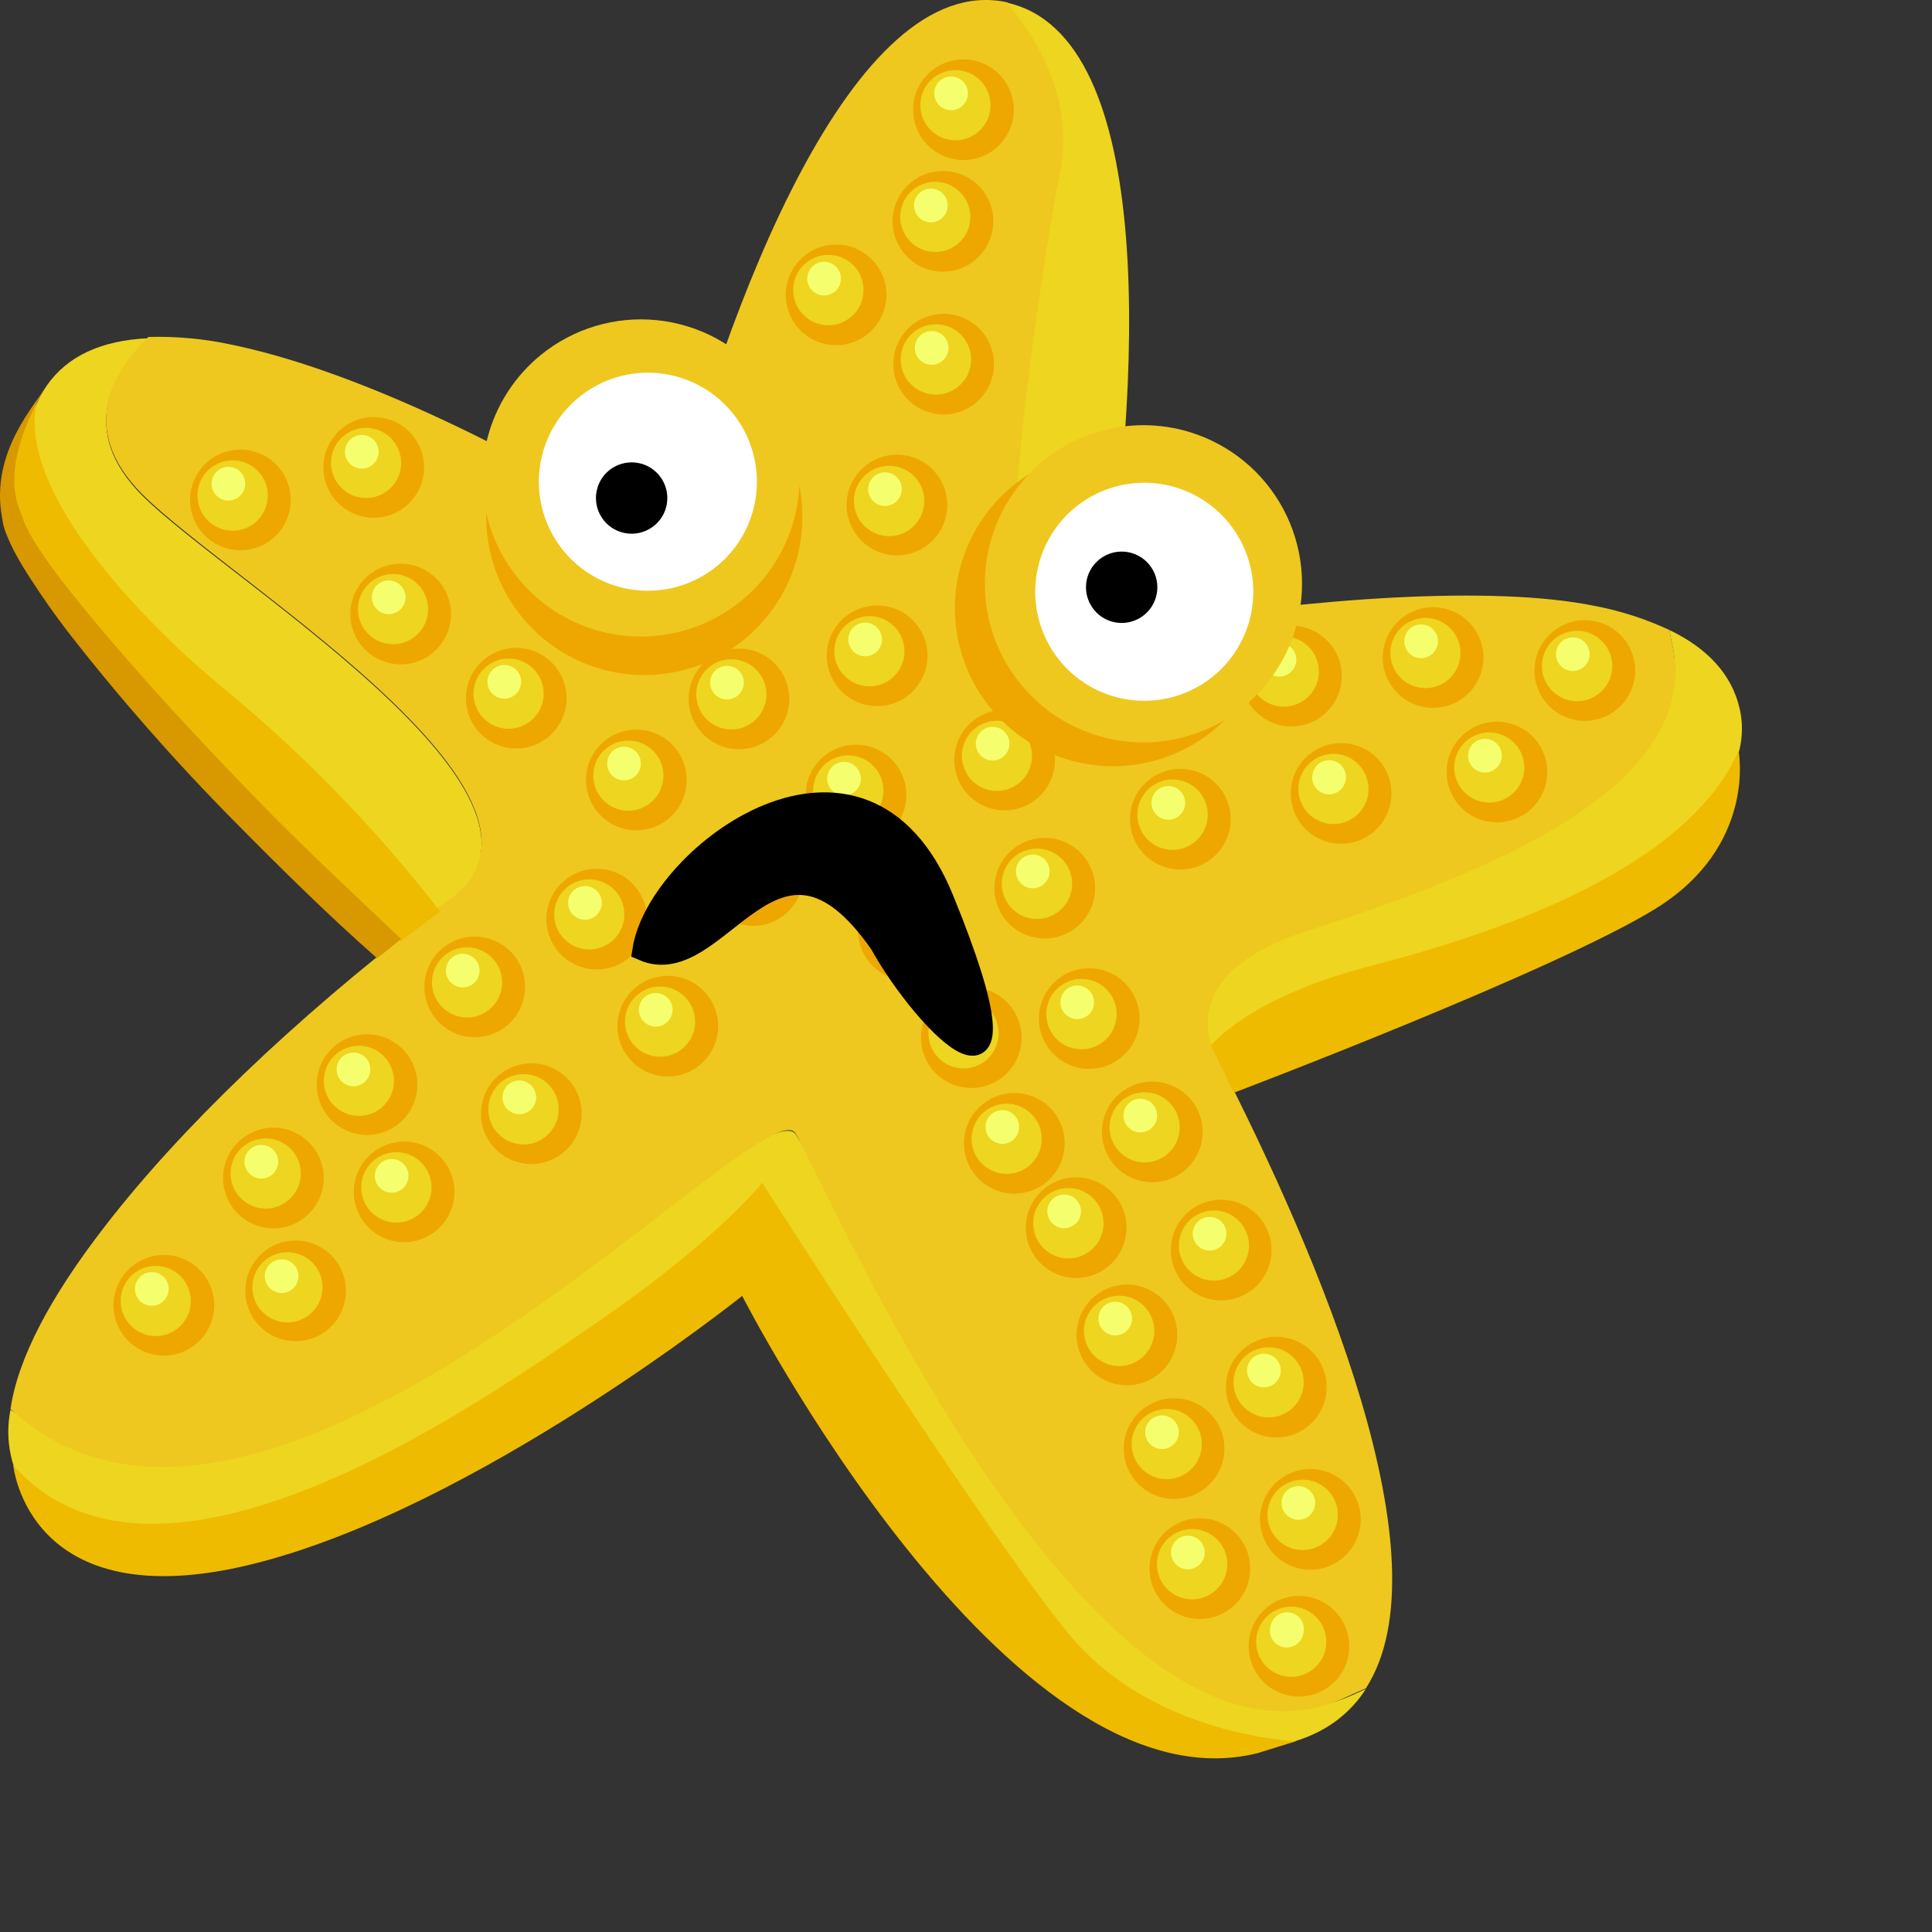 <svg width="89" height="89" viewBox="0 0 89 89" fill="none" xmlns="http://www.w3.org/2000/svg">
<rect x="0" y="0" width="89" height="89" fill="#333333" stroke="none"/>
<g filter="">
<path d="M36.651 52.251C35.145 49.968 12.333 73.09 0.484 64.94C0.345 65.625 0.348 66.331 0.492 67.015C0.637 67.699 0.92 68.347 1.324 68.917C2.098 69.905 3.214 70.568 4.452 70.775C10.771 72.058 23.396 65.296 33.104 58.05C33.528 57.73 33.962 57.401 34.391 57.068C39.555 65.807 51.801 84.29 60.714 79.788C61.615 79.339 62.377 78.654 62.919 77.807C62.655 77.93 62.39 78.049 62.111 78.167C51.386 82.651 39.437 56.502 36.651 52.251Z" fill="#EED51F"/>
<path d="M6.539 22.814C3.53 19.782 5.265 17.088 6.836 15.581C4.667 15.677 3.092 16.408 2.151 17.768C0.288 20.462 1.576 24.53 5.977 29.864C9.237 33.809 13.959 38.133 19.447 42.219C29.031 37.882 10.717 27.001 6.539 22.814Z" fill="#EED51F"/>
<path d="M80.133 32.617C79.777 31.096 78.69 29.877 76.905 29.023C76.933 29.192 76.96 29.361 77.001 29.539C78.617 36.165 67.075 40.11 58.6 42.644C50.126 45.178 56.061 48.753 56.061 48.753C66.664 45.539 81.681 39.183 80.133 32.617Z" fill="#EED51F"/>
<path d="M60.248 42.872C68.677 40.178 78.617 36.165 77.001 29.539C76.96 29.361 76.933 29.192 76.905 29.023C75.803 28.508 74.64 28.134 73.444 27.909C68.778 26.96 60.568 27.53 52.66 28.823C50.623 29.503 49.569 29.736 48.605 30.192C45.752 31.631 46.482 23.864 49.304 7.951C50.436 1.559 46.336 0.093 46.336 0.093C39.3 -1.336 33.487 13.938 30.665 25.019C23.278 20.33 15.968 16.978 10.712 15.887C9.44 15.608 8.138 15.486 6.836 15.522C5.265 17.029 3.53 19.723 6.539 22.754C10.717 26.96 29.031 37.822 19.447 42.16L19.634 42.297C13.566 46.954 8.351 51.945 4.863 56.451C2.282 59.778 0.822 62.597 0.484 64.908C12.278 75.775 35.231 49.803 36.651 52.219C38.231 54.904 50.532 83.624 62.111 78.135C62.385 78.003 62.655 77.898 62.92 77.775C66.705 71.898 60.851 58.027 56.043 48.657C56.043 48.689 53.701 44.963 60.248 42.872Z" fill="#EEC81F"/>
<path d="M48.829 7.979C47.916 12.422 45.012 32.037 47.866 30.599C49.429 29.918 51.029 29.326 52.66 28.827L50.719 29.161C52.587 17.86 53.386 1.596 46.336 0.112C46.336 0.112 49.733 3.532 48.829 7.979Z" fill="#EED51F"/>
<path d="M13.347 23.494C13.255 23.943 13.033 24.355 12.708 24.677C12.383 25 11.969 25.219 11.52 25.307C11.07 25.395 10.605 25.348 10.182 25.172C9.759 24.996 9.398 24.698 9.144 24.317C8.89 23.936 8.754 23.488 8.754 23.03C8.755 22.572 8.89 22.125 9.144 21.744C9.398 21.363 9.76 21.065 10.183 20.889C10.605 20.713 11.071 20.666 11.52 20.755C11.821 20.813 12.106 20.931 12.361 21.101C12.616 21.271 12.834 21.489 13.004 21.744C13.174 21.999 13.291 22.285 13.35 22.585C13.409 22.885 13.408 23.194 13.347 23.494Z" fill="#EEA700"/>
<path d="M12.306 23.147C12.242 23.462 12.087 23.75 11.86 23.976C11.632 24.202 11.343 24.356 11.028 24.418C10.713 24.479 10.387 24.446 10.091 24.322C9.795 24.198 9.543 23.989 9.366 23.722C9.188 23.455 9.095 23.141 9.096 22.82C9.097 22.499 9.194 22.186 9.373 21.92C9.552 21.654 9.807 21.448 10.104 21.326C10.4 21.205 10.727 21.174 11.041 21.239C11.249 21.28 11.448 21.363 11.624 21.482C11.801 21.601 11.952 21.753 12.069 21.93C12.187 22.108 12.268 22.306 12.309 22.515C12.349 22.724 12.348 22.939 12.306 23.147Z" fill="#EED51F"/>
<path d="M11.283 22.435C11.253 22.585 11.179 22.724 11.07 22.832C10.961 22.941 10.823 23.014 10.672 23.044C10.521 23.074 10.365 23.058 10.223 22.999C10.082 22.94 9.961 22.84 9.875 22.712C9.79 22.584 9.745 22.434 9.746 22.281C9.746 22.127 9.792 21.977 9.878 21.849C9.963 21.722 10.085 21.623 10.227 21.564C10.369 21.506 10.525 21.491 10.676 21.522C10.877 21.562 11.054 21.681 11.168 21.853C11.282 22.024 11.323 22.233 11.283 22.435Z" fill="#F5FF6D"/>
<path d="M36.314 32.658C36.222 33.107 36 33.519 35.675 33.841C35.349 34.164 34.936 34.383 34.487 34.471C34.037 34.559 33.572 34.512 33.149 34.336C32.726 34.16 32.365 33.862 32.111 33.481C31.857 33.1 31.721 32.652 31.721 32.194C31.721 31.736 31.857 31.289 32.111 30.908C32.365 30.527 32.727 30.229 33.149 30.053C33.572 29.877 34.038 29.83 34.487 29.919C34.788 29.977 35.073 30.095 35.328 30.265C35.583 30.435 35.801 30.653 35.971 30.908C36.141 31.163 36.258 31.448 36.317 31.749C36.376 32.049 36.375 32.358 36.314 32.658Z" fill="#EEA700"/>
<path d="M35.273 32.311C35.208 32.624 35.053 32.911 34.825 33.136C34.598 33.36 34.309 33.513 33.995 33.573C33.682 33.634 33.357 33.6 33.062 33.476C32.768 33.352 32.517 33.144 32.34 32.877C32.164 32.61 32.071 32.297 32.073 31.977C32.075 31.658 32.171 31.346 32.35 31.081C32.529 30.816 32.782 30.61 33.078 30.49C33.374 30.369 33.699 30.338 34.012 30.402C34.221 30.445 34.418 30.528 34.594 30.647C34.77 30.766 34.921 30.918 35.038 31.096C35.155 31.273 35.236 31.471 35.276 31.68C35.317 31.888 35.315 32.103 35.273 32.311Z" fill="#EED51F"/>
<path d="M34.25 31.599C34.22 31.75 34.145 31.888 34.037 31.996C33.928 32.105 33.789 32.178 33.639 32.208C33.488 32.238 33.332 32.222 33.19 32.163C33.048 32.104 32.927 32.004 32.842 31.876C32.757 31.748 32.712 31.598 32.712 31.445C32.713 31.291 32.759 31.141 32.844 31.014C32.93 30.886 33.052 30.787 33.194 30.729C33.336 30.67 33.492 30.655 33.642 30.686C33.743 30.705 33.838 30.745 33.923 30.801C34.007 30.858 34.08 30.931 34.137 31.016C34.193 31.101 34.232 31.196 34.252 31.296C34.271 31.396 34.27 31.499 34.25 31.599Z" fill="#F5FF6D"/>
<path d="M41.706 37.087C41.614 37.536 41.392 37.948 41.067 38.27C40.742 38.593 40.329 38.812 39.879 38.9C39.43 38.988 38.964 38.941 38.541 38.765C38.119 38.589 37.757 38.292 37.503 37.91C37.249 37.529 37.114 37.082 37.114 36.624C37.114 36.166 37.249 35.718 37.504 35.337C37.758 34.956 38.119 34.658 38.542 34.483C38.965 34.306 39.43 34.26 39.88 34.348C40.18 34.407 40.466 34.524 40.72 34.694C40.975 34.864 41.193 35.083 41.363 35.337C41.533 35.592 41.651 35.878 41.709 36.178C41.768 36.478 41.767 36.787 41.706 37.087Z" fill="#EEA700"/>
<path d="M40.665 36.74C40.602 37.054 40.446 37.343 40.219 37.569C39.992 37.795 39.702 37.949 39.387 38.01C39.072 38.072 38.746 38.039 38.45 37.915C38.155 37.791 37.902 37.582 37.725 37.315C37.548 37.047 37.454 36.734 37.455 36.413C37.456 36.092 37.553 35.779 37.732 35.513C37.912 35.247 38.166 35.04 38.463 34.919C38.76 34.798 39.086 34.767 39.4 34.831C39.609 34.873 39.807 34.956 39.983 35.075C40.16 35.193 40.311 35.346 40.429 35.523C40.546 35.7 40.628 35.899 40.668 36.108C40.709 36.317 40.708 36.532 40.665 36.74Z" fill="#EED51F"/>
<path d="M39.642 36.023C39.612 36.174 39.538 36.312 39.429 36.42C39.32 36.529 39.182 36.603 39.031 36.632C38.88 36.662 38.724 36.646 38.583 36.587C38.441 36.528 38.32 36.428 38.235 36.301C38.15 36.173 38.105 36.023 38.105 35.869C38.105 35.715 38.151 35.565 38.237 35.438C38.322 35.31 38.444 35.211 38.586 35.153C38.728 35.094 38.884 35.08 39.035 35.11C39.236 35.152 39.412 35.271 39.526 35.442C39.639 35.613 39.681 35.822 39.642 36.023Z" fill="#F5FF6D"/>
<path d="M48.55 35.475C48.459 35.924 48.237 36.336 47.911 36.658C47.586 36.981 47.173 37.2 46.724 37.288C46.274 37.376 45.809 37.329 45.386 37.153C44.963 36.977 44.602 36.679 44.348 36.298C44.094 35.917 43.958 35.47 43.958 35.011C43.958 34.553 44.094 34.106 44.348 33.725C44.602 33.344 44.963 33.046 45.386 32.87C45.809 32.694 46.275 32.648 46.724 32.736C47.025 32.794 47.311 32.911 47.566 33.081C47.821 33.251 48.039 33.469 48.209 33.724C48.379 33.979 48.497 34.265 48.555 34.566C48.614 34.866 48.612 35.175 48.55 35.475Z" fill="#EEA700"/>
<path d="M47.509 35.142C47.445 35.455 47.29 35.742 47.063 35.967C46.836 36.191 46.547 36.344 46.234 36.404C45.92 36.465 45.596 36.432 45.301 36.309C45.006 36.185 44.755 35.977 44.578 35.711C44.402 35.444 44.308 35.132 44.309 34.812C44.311 34.493 44.406 34.181 44.585 33.916C44.763 33.651 45.016 33.444 45.311 33.323C45.607 33.201 45.931 33.17 46.245 33.233C46.665 33.319 47.035 33.568 47.272 33.926C47.509 34.284 47.594 34.721 47.509 35.142Z" fill="#EED51F"/>
<path d="M46.487 34.411C46.456 34.562 46.382 34.7 46.274 34.809C46.165 34.917 46.026 34.991 45.876 35.021C45.725 35.05 45.569 35.035 45.427 34.976C45.285 34.917 45.164 34.817 45.079 34.689C44.994 34.561 44.949 34.411 44.949 34.257C44.95 34.104 44.996 33.954 45.081 33.826C45.167 33.699 45.288 33.599 45.431 33.541C45.573 33.483 45.729 33.468 45.879 33.498C46.08 33.54 46.257 33.659 46.37 33.83C46.484 34.001 46.526 34.21 46.487 34.411Z" fill="#F5FF6D"/>
<path d="M61.764 31.608C61.673 32.057 61.45 32.468 61.125 32.791C60.8 33.114 60.387 33.333 59.938 33.421C59.488 33.509 59.023 33.462 58.6 33.286C58.177 33.11 57.816 32.812 57.562 32.431C57.308 32.05 57.172 31.602 57.172 31.144C57.172 30.686 57.308 30.239 57.562 29.858C57.816 29.477 58.177 29.179 58.6 29.003C59.023 28.827 59.489 28.78 59.938 28.868C60.239 28.927 60.525 29.044 60.78 29.214C61.035 29.384 61.253 29.602 61.423 29.857C61.593 30.112 61.711 30.398 61.769 30.698C61.828 30.999 61.826 31.308 61.764 31.608Z" fill="#EEA700"/>
<path d="M60.723 31.261C60.659 31.574 60.504 31.861 60.276 32.086C60.049 32.31 59.76 32.463 59.446 32.523C59.132 32.584 58.808 32.55 58.513 32.426C58.218 32.302 57.967 32.093 57.791 31.827C57.615 31.56 57.522 31.247 57.524 30.927C57.525 30.608 57.622 30.296 57.801 30.031C57.98 29.766 58.233 29.56 58.529 29.44C58.825 29.319 59.15 29.288 59.463 29.352C59.671 29.395 59.869 29.478 60.045 29.597C60.221 29.716 60.372 29.868 60.489 30.045C60.606 30.223 60.687 30.421 60.727 30.63C60.767 30.838 60.766 31.053 60.723 31.261Z" fill="#EED51F"/>
<path d="M59.7 30.544C59.67 30.695 59.596 30.833 59.487 30.941C59.379 31.05 59.24 31.123 59.09 31.153C58.939 31.183 58.783 31.167 58.641 31.108C58.499 31.049 58.378 30.949 58.293 30.821C58.208 30.694 58.163 30.543 58.163 30.39C58.164 30.236 58.209 30.086 58.295 29.959C58.381 29.831 58.502 29.732 58.645 29.674C58.786 29.615 58.943 29.6 59.093 29.631C59.193 29.65 59.288 29.69 59.373 29.746C59.458 29.803 59.531 29.876 59.587 29.961C59.644 30.046 59.683 30.141 59.702 30.241C59.722 30.341 59.721 30.444 59.7 30.544Z" fill="#F5FF6D"/>
<path d="M68.289 30.754C68.198 31.203 67.975 31.614 67.65 31.937C67.325 32.26 66.912 32.479 66.462 32.567C66.013 32.655 65.547 32.608 65.125 32.432C64.702 32.256 64.341 31.958 64.087 31.577C63.832 31.196 63.697 30.748 63.697 30.29C63.697 29.832 63.833 29.385 64.087 29.003C64.341 28.622 64.702 28.325 65.125 28.149C65.548 27.973 66.013 27.926 66.463 28.014C66.763 28.073 67.049 28.191 67.303 28.361C67.558 28.531 67.777 28.749 67.946 29.004C68.116 29.259 68.234 29.544 68.293 29.845C68.352 30.145 68.35 30.454 68.289 30.754Z" fill="#EEA700"/>
<path d="M67.248 30.407C67.184 30.72 67.028 31.007 66.801 31.232C66.574 31.457 66.285 31.609 65.971 31.669C65.657 31.73 65.332 31.696 65.038 31.572C64.743 31.448 64.492 31.24 64.316 30.973C64.14 30.706 64.047 30.393 64.048 30.074C64.05 29.754 64.147 29.442 64.326 29.177C64.504 28.913 64.758 28.707 65.054 28.586C65.35 28.465 65.675 28.435 65.988 28.499C66.196 28.541 66.394 28.624 66.57 28.743C66.746 28.862 66.897 29.015 67.014 29.192C67.131 29.369 67.212 29.568 67.252 29.776C67.292 29.985 67.291 30.199 67.248 30.407Z" fill="#EED51F"/>
<path d="M66.225 29.695C66.195 29.845 66.121 29.984 66.012 30.092C65.904 30.201 65.765 30.274 65.614 30.304C65.464 30.334 65.308 30.318 65.166 30.259C65.024 30.2 64.903 30.1 64.818 29.972C64.733 29.844 64.688 29.694 64.688 29.541C64.688 29.387 64.734 29.237 64.82 29.11C64.906 28.982 65.027 28.883 65.169 28.825C65.311 28.766 65.468 28.751 65.618 28.782C65.718 28.801 65.813 28.84 65.898 28.897C65.983 28.954 66.056 29.027 66.112 29.112C66.169 29.197 66.208 29.292 66.227 29.392C66.247 29.492 66.246 29.595 66.225 29.695Z" fill="#F5FF6D"/>
<path d="M75.28 31.352C75.188 31.801 74.966 32.213 74.641 32.535C74.316 32.858 73.902 33.077 73.453 33.165C73.003 33.253 72.538 33.206 72.115 33.03C71.692 32.854 71.331 32.556 71.077 32.175C70.823 31.794 70.687 31.346 70.687 30.889C70.688 30.43 70.823 29.983 71.077 29.602C71.331 29.221 71.693 28.923 72.115 28.747C72.538 28.571 73.004 28.524 73.453 28.613C73.754 28.671 74.04 28.788 74.295 28.958C74.55 29.128 74.769 29.346 74.939 29.601C75.108 29.856 75.226 30.142 75.284 30.442C75.343 30.743 75.341 31.052 75.28 31.352Z" fill="#EEA700"/>
<path d="M74.239 31.005C74.174 31.319 74.019 31.607 73.791 31.832C73.563 32.058 73.273 32.211 72.959 32.272C72.644 32.333 72.318 32.299 72.023 32.175C71.727 32.051 71.475 31.842 71.298 31.574C71.122 31.307 71.028 30.993 71.03 30.673C71.031 30.352 71.128 30.039 71.307 29.773C71.486 29.508 71.74 29.301 72.037 29.18C72.334 29.059 72.66 29.028 72.974 29.092C73.183 29.134 73.381 29.218 73.557 29.337C73.734 29.456 73.885 29.609 74.003 29.787C74.12 29.964 74.201 30.163 74.242 30.372C74.282 30.581 74.281 30.797 74.239 31.005Z" fill="#EED51F"/>
<path d="M73.216 30.288C73.186 30.439 73.112 30.577 73.003 30.686C72.894 30.794 72.755 30.868 72.605 30.897C72.454 30.927 72.298 30.911 72.156 30.852C72.014 30.793 71.893 30.694 71.808 30.566C71.723 30.438 71.678 30.288 71.678 30.134C71.679 29.98 71.725 29.83 71.811 29.703C71.896 29.575 72.018 29.476 72.16 29.418C72.302 29.36 72.458 29.345 72.609 29.375C72.809 29.417 72.986 29.536 73.1 29.707C73.213 29.878 73.255 30.087 73.216 30.288Z" fill="#F5FF6D"/>
<path d="M42.679 30.672C42.587 31.121 42.365 31.532 42.04 31.855C41.715 32.178 41.301 32.397 40.852 32.485C40.402 32.573 39.937 32.526 39.514 32.35C39.091 32.174 38.73 31.876 38.476 31.495C38.222 31.114 38.086 30.666 38.086 30.208C38.086 29.75 38.222 29.302 38.476 28.922C38.73 28.541 39.092 28.243 39.514 28.067C39.937 27.891 40.403 27.844 40.852 27.932C41.153 27.991 41.439 28.108 41.694 28.278C41.949 28.448 42.167 28.666 42.337 28.921C42.507 29.176 42.625 29.462 42.684 29.762C42.742 30.063 42.74 30.372 42.679 30.672Z" fill="#EEA700"/>
<path d="M41.633 30.325C41.569 30.638 41.413 30.925 41.186 31.15C40.958 31.374 40.67 31.527 40.356 31.587C40.042 31.648 39.717 31.614 39.423 31.49C39.128 31.366 38.877 31.157 38.701 30.891C38.525 30.624 38.431 30.311 38.433 29.991C38.435 29.672 38.531 29.36 38.71 29.095C38.889 28.83 39.143 28.624 39.439 28.504C39.734 28.383 40.06 28.352 40.373 28.416C40.792 28.503 41.161 28.753 41.397 29.11C41.633 29.468 41.718 29.905 41.633 30.325Z" fill="#EED51F"/>
<path d="M40.615 29.608C40.585 29.759 40.511 29.897 40.402 30.005C40.293 30.114 40.154 30.188 40.004 30.217C39.853 30.247 39.697 30.231 39.555 30.172C39.413 30.113 39.292 30.013 39.207 29.886C39.122 29.758 39.077 29.607 39.078 29.454C39.078 29.3 39.124 29.15 39.209 29.023C39.295 28.895 39.417 28.796 39.559 28.738C39.701 28.679 39.857 28.664 40.008 28.695C40.209 28.737 40.385 28.856 40.498 29.027C40.612 29.198 40.654 29.407 40.615 29.608Z" fill="#F5FF6D"/>
<path d="M43.592 23.727C43.5 24.176 43.278 24.587 42.953 24.91C42.628 25.233 42.214 25.452 41.765 25.54C41.315 25.628 40.85 25.581 40.427 25.405C40.004 25.229 39.643 24.931 39.389 24.55C39.135 24.169 38.999 23.721 38.999 23.263C38.999 22.805 39.135 22.358 39.389 21.977C39.644 21.596 40.005 21.298 40.428 21.122C40.85 20.946 41.316 20.899 41.765 20.987C42.066 21.046 42.351 21.164 42.606 21.334C42.861 21.504 43.079 21.722 43.249 21.977C43.419 22.232 43.536 22.517 43.595 22.818C43.654 23.118 43.653 23.427 43.592 23.727Z" fill="#EEA700"/>
<path d="M42.546 23.398C42.483 23.713 42.328 24.001 42.1 24.227C41.873 24.453 41.583 24.607 41.268 24.669C40.953 24.73 40.628 24.697 40.332 24.573C40.036 24.449 39.783 24.241 39.606 23.973C39.429 23.706 39.335 23.392 39.336 23.071C39.338 22.75 39.434 22.437 39.613 22.171C39.793 21.905 40.047 21.699 40.344 21.577C40.641 21.456 40.967 21.425 41.281 21.489C41.49 21.532 41.688 21.614 41.865 21.733C42.041 21.852 42.193 22.004 42.31 22.181C42.428 22.359 42.509 22.557 42.549 22.766C42.59 22.975 42.589 23.19 42.546 23.398Z" fill="#EED51F"/>
<path d="M41.528 22.686C41.498 22.837 41.424 22.975 41.315 23.083C41.206 23.192 41.068 23.265 40.917 23.295C40.766 23.325 40.61 23.309 40.468 23.25C40.327 23.191 40.206 23.091 40.12 22.963C40.035 22.835 39.99 22.685 39.991 22.532C39.991 22.378 40.037 22.228 40.123 22.101C40.208 21.973 40.33 21.874 40.472 21.816C40.614 21.757 40.77 21.742 40.921 21.773C41.122 21.814 41.299 21.933 41.413 22.104C41.527 22.275 41.568 22.484 41.528 22.686Z" fill="#F5FF6D"/>
<path d="M45.742 17.239C45.651 17.688 45.428 18.099 45.103 18.422C44.778 18.744 44.365 18.963 43.915 19.052C43.466 19.14 43.001 19.093 42.578 18.916C42.155 18.74 41.794 18.443 41.54 18.062C41.286 17.681 41.15 17.233 41.15 16.775C41.15 16.317 41.286 15.869 41.54 15.488C41.794 15.107 42.155 14.81 42.578 14.634C43.001 14.458 43.467 14.411 43.916 14.499C44.216 14.558 44.502 14.676 44.757 14.846C45.011 15.015 45.23 15.234 45.4 15.489C45.569 15.743 45.687 16.029 45.746 16.329C45.805 16.63 45.803 16.939 45.742 17.239Z" fill="#EEA700"/>
<path d="M44.701 16.878C44.638 17.192 44.483 17.481 44.255 17.707C44.028 17.933 43.738 18.087 43.423 18.148C43.109 18.21 42.783 18.177 42.487 18.053C42.191 17.929 41.938 17.72 41.761 17.453C41.584 17.186 41.49 16.872 41.491 16.551C41.493 16.23 41.589 15.917 41.769 15.651C41.948 15.385 42.202 15.179 42.499 15.057C42.796 14.936 43.122 14.905 43.437 14.97C43.645 15.011 43.843 15.094 44.02 15.213C44.196 15.332 44.348 15.484 44.465 15.661C44.583 15.838 44.664 16.037 44.705 16.246C44.745 16.455 44.744 16.67 44.701 16.878Z" fill="#EED51F"/>
<path d="M43.678 16.18C43.648 16.33 43.574 16.468 43.465 16.577C43.357 16.685 43.218 16.759 43.068 16.789C42.917 16.818 42.761 16.803 42.619 16.744C42.477 16.685 42.356 16.585 42.271 16.457C42.186 16.329 42.141 16.179 42.141 16.025C42.142 15.872 42.188 15.722 42.273 15.594C42.359 15.467 42.48 15.367 42.622 15.309C42.764 15.251 42.921 15.236 43.071 15.266C43.273 15.307 43.45 15.426 43.564 15.597C43.678 15.768 43.719 15.978 43.678 16.18Z" fill="#F5FF6D"/>
<path d="M45.71 10.659C45.619 11.108 45.397 11.52 45.072 11.842C44.746 12.165 44.333 12.384 43.883 12.472C43.434 12.56 42.969 12.513 42.546 12.337C42.123 12.161 41.762 11.864 41.508 11.482C41.254 11.101 41.118 10.653 41.118 10.195C41.118 9.737 41.254 9.29 41.508 8.909C41.762 8.528 42.123 8.23 42.546 8.054C42.969 7.878 43.434 7.831 43.884 7.92C44.185 7.978 44.471 8.095 44.726 8.265C44.981 8.435 45.199 8.653 45.369 8.908C45.539 9.163 45.657 9.449 45.715 9.749C45.774 10.05 45.772 10.359 45.71 10.659Z" fill="#EEA700"/>
<path d="M44.669 10.312C44.606 10.626 44.452 10.913 44.225 11.139C43.998 11.364 43.71 11.517 43.396 11.579C43.082 11.64 42.757 11.607 42.462 11.484C42.167 11.361 41.915 11.153 41.739 10.887C41.562 10.621 41.468 10.308 41.469 9.988C41.469 9.668 41.565 9.356 41.743 9.091C41.922 8.826 42.175 8.619 42.47 8.498C42.766 8.376 43.091 8.345 43.405 8.408C43.825 8.493 44.194 8.741 44.431 9.098C44.669 9.455 44.754 9.892 44.669 10.312Z" fill="#EED51F"/>
<path d="M43.647 9.6C43.629 9.702 43.59 9.8 43.534 9.887C43.478 9.974 43.405 10.049 43.319 10.107C43.233 10.165 43.136 10.206 43.035 10.226C42.933 10.247 42.828 10.247 42.727 10.226C42.625 10.205 42.529 10.164 42.443 10.106C42.358 10.047 42.285 9.972 42.229 9.884C42.173 9.797 42.135 9.7 42.117 9.597C42.099 9.495 42.102 9.39 42.126 9.289C42.172 9.092 42.293 8.921 42.463 8.812C42.633 8.703 42.839 8.664 43.037 8.705C43.235 8.745 43.41 8.861 43.524 9.029C43.637 9.196 43.681 9.401 43.647 9.6Z" fill="#F5FF6D"/>
<path d="M40.788 14.047C40.697 14.496 40.474 14.908 40.149 15.23C39.824 15.553 39.411 15.772 38.961 15.86C38.512 15.948 38.047 15.901 37.624 15.725C37.201 15.549 36.84 15.251 36.586 14.87C36.332 14.489 36.196 14.041 36.196 13.583C36.196 13.125 36.332 12.678 36.586 12.297C36.84 11.916 37.201 11.618 37.624 11.442C38.047 11.266 38.513 11.219 38.962 11.307C39.262 11.366 39.548 11.484 39.803 11.654C40.057 11.824 40.276 12.042 40.446 12.297C40.615 12.552 40.733 12.837 40.792 13.138C40.851 13.438 40.849 13.747 40.788 14.047Z" fill="#EEA700"/>
<path d="M39.747 13.682C39.684 13.996 39.529 14.285 39.301 14.511C39.074 14.737 38.784 14.891 38.469 14.952C38.155 15.014 37.829 14.98 37.533 14.857C37.237 14.733 36.984 14.524 36.807 14.257C36.63 13.989 36.536 13.675 36.537 13.355C36.539 13.034 36.635 12.721 36.815 12.455C36.994 12.189 37.248 11.982 37.545 11.861C37.842 11.74 38.168 11.709 38.482 11.773C38.691 11.815 38.889 11.898 39.066 12.017C39.242 12.135 39.394 12.288 39.511 12.465C39.629 12.642 39.71 12.841 39.75 13.05C39.791 13.259 39.79 13.473 39.747 13.682Z" fill="#EED51F"/>
<path d="M38.724 12.988C38.694 13.139 38.62 13.277 38.511 13.385C38.403 13.494 38.264 13.567 38.114 13.597C37.963 13.627 37.807 13.611 37.665 13.552C37.523 13.493 37.402 13.393 37.317 13.265C37.232 13.137 37.187 12.987 37.187 12.834C37.188 12.68 37.233 12.53 37.319 12.403C37.405 12.275 37.526 12.176 37.668 12.118C37.81 12.059 37.967 12.044 38.117 12.075C38.319 12.116 38.496 12.235 38.61 12.406C38.724 12.577 38.765 12.786 38.724 12.988Z" fill="#F5FF6D"/>
<path d="M46.656 5.518C46.564 5.967 46.342 6.378 46.017 6.701C45.691 7.023 45.278 7.243 44.829 7.331C44.379 7.419 43.914 7.372 43.491 7.196C43.068 7.019 42.707 6.722 42.453 6.341C42.199 5.96 42.063 5.512 42.063 5.054C42.063 4.596 42.199 4.148 42.453 3.767C42.707 3.386 43.069 3.089 43.491 2.913C43.914 2.737 44.38 2.69 44.829 2.778C45.13 2.837 45.415 2.955 45.67 3.125C45.925 3.295 46.143 3.513 46.313 3.768C46.483 4.022 46.6 4.308 46.659 4.609C46.718 4.909 46.717 5.218 46.656 5.518Z" fill="#EEA700"/>
<path d="M45.596 5.171C45.532 5.484 45.376 5.771 45.149 5.996C44.922 6.22 44.633 6.372 44.319 6.433C44.005 6.494 43.681 6.46 43.386 6.336C43.091 6.212 42.84 6.003 42.664 5.737C42.488 5.47 42.395 5.157 42.397 4.837C42.398 4.518 42.495 4.206 42.674 3.941C42.852 3.676 43.106 3.47 43.402 3.349C43.698 3.229 44.023 3.198 44.336 3.262C44.544 3.305 44.742 3.388 44.918 3.507C45.094 3.626 45.245 3.778 45.362 3.955C45.479 4.132 45.56 4.331 45.6 4.54C45.64 4.748 45.639 4.963 45.596 5.171Z" fill="#EED51F"/>
<path d="M44.574 4.454C44.543 4.604 44.469 4.743 44.361 4.851C44.252 4.96 44.113 5.033 43.962 5.063C43.812 5.093 43.656 5.077 43.514 5.018C43.372 4.959 43.251 4.859 43.166 4.731C43.081 4.603 43.036 4.453 43.036 4.3C43.036 4.146 43.083 3.996 43.168 3.868C43.254 3.741 43.375 3.642 43.517 3.583C43.66 3.525 43.816 3.51 43.966 3.541C44.168 3.581 44.345 3.7 44.459 3.872C44.573 4.043 44.614 4.252 44.574 4.454Z" fill="#F5FF6D"/>
<path d="M19.488 21.996C19.396 22.445 19.174 22.857 18.849 23.18C18.524 23.502 18.111 23.721 17.661 23.809C17.212 23.897 16.746 23.85 16.323 23.674C15.9 23.498 15.539 23.201 15.285 22.82C15.031 22.439 14.896 21.991 14.896 21.533C14.896 21.075 15.031 20.627 15.286 20.246C15.54 19.865 15.901 19.568 16.324 19.392C16.747 19.216 17.212 19.169 17.662 19.257C17.962 19.315 18.248 19.433 18.503 19.602C18.758 19.772 18.977 19.991 19.147 20.245C19.317 20.5 19.434 20.786 19.493 21.087C19.551 21.387 19.55 21.697 19.488 21.996Z" fill="#EEA700"/>
<path d="M18.447 21.649C18.383 21.962 18.227 22.249 18 22.474C17.772 22.699 17.484 22.851 17.17 22.912C16.856 22.972 16.531 22.938 16.237 22.814C15.942 22.69 15.691 22.482 15.515 22.215C15.339 21.948 15.245 21.635 15.247 21.316C15.249 20.996 15.345 20.684 15.524 20.419C15.703 20.155 15.957 19.949 16.253 19.828C16.548 19.707 16.873 19.677 17.187 19.741C17.606 19.828 17.975 20.077 18.211 20.435C18.447 20.793 18.532 21.229 18.447 21.649Z" fill="#EED51F"/>
<path d="M17.433 20.933C17.417 21.036 17.38 21.135 17.325 21.224C17.269 21.313 17.196 21.39 17.11 21.45C17.024 21.51 16.927 21.552 16.824 21.573C16.722 21.594 16.616 21.595 16.513 21.574C16.41 21.553 16.313 21.512 16.227 21.453C16.14 21.393 16.067 21.317 16.011 21.229C15.954 21.14 15.917 21.041 15.9 20.938C15.883 20.834 15.888 20.729 15.913 20.627C15.961 20.433 16.082 20.265 16.251 20.157C16.42 20.05 16.623 20.013 16.819 20.052C17.015 20.092 17.189 20.205 17.303 20.369C17.417 20.533 17.464 20.735 17.433 20.933Z" fill="#F5FF6D"/>
<path d="M20.73 28.75C20.638 29.198 20.416 29.61 20.091 29.933C19.766 30.255 19.352 30.474 18.903 30.562C18.453 30.65 17.988 30.603 17.565 30.427C17.142 30.251 16.781 29.954 16.527 29.573C16.273 29.192 16.137 28.744 16.138 28.286C16.138 27.828 16.273 27.38 16.527 26.999C16.782 26.618 17.143 26.321 17.566 26.145C17.988 25.969 18.454 25.922 18.903 26.01C19.204 26.069 19.489 26.187 19.744 26.356C19.999 26.526 20.217 26.745 20.387 26.999C20.557 27.254 20.674 27.54 20.733 27.84C20.792 28.141 20.791 28.45 20.73 28.75Z" fill="#EEA700"/>
<path d="M19.689 28.384C19.625 28.697 19.47 28.984 19.242 29.209C19.015 29.434 18.727 29.586 18.413 29.647C18.1 29.708 17.775 29.674 17.48 29.551C17.186 29.427 16.934 29.22 16.758 28.953C16.581 28.687 16.488 28.374 16.489 28.055C16.49 27.735 16.586 27.423 16.764 27.158C16.942 26.893 17.195 26.687 17.491 26.565C17.786 26.444 18.111 26.413 18.424 26.476C18.633 26.518 18.831 26.6 19.007 26.719C19.184 26.838 19.335 26.99 19.453 27.167C19.57 27.345 19.652 27.544 19.692 27.752C19.733 27.961 19.732 28.176 19.689 28.384Z" fill="#EED51F"/>
<path d="M18.666 27.667C18.636 27.818 18.562 27.956 18.453 28.065C18.344 28.173 18.206 28.247 18.055 28.276C17.904 28.306 17.748 28.291 17.607 28.232C17.465 28.172 17.344 28.073 17.259 27.945C17.174 27.817 17.128 27.667 17.129 27.513C17.129 27.36 17.175 27.209 17.261 27.082C17.346 26.954 17.468 26.855 17.61 26.797C17.752 26.739 17.908 26.724 18.059 26.754C18.26 26.796 18.436 26.915 18.55 27.086C18.663 27.257 18.705 27.466 18.666 27.667Z" fill="#F5FF6D"/>
<path d="M26.054 32.626C25.962 33.075 25.74 33.486 25.415 33.809C25.09 34.132 24.676 34.351 24.227 34.439C23.777 34.527 23.312 34.48 22.889 34.304C22.466 34.128 22.105 33.83 21.851 33.449C21.597 33.068 21.462 32.62 21.462 32.162C21.462 31.704 21.597 31.256 21.851 30.875C22.105 30.494 22.467 30.197 22.89 30.021C23.312 29.845 23.778 29.798 24.227 29.886C24.527 29.946 24.813 30.064 25.067 30.234C25.322 30.404 25.54 30.622 25.709 30.877C25.879 31.131 25.997 31.417 26.056 31.717C26.115 32.017 26.114 32.326 26.054 32.626Z" fill="#EEA700"/>
<path d="M25.013 32.279C24.948 32.592 24.793 32.879 24.566 33.104C24.338 33.329 24.049 33.481 23.736 33.541C23.422 33.602 23.097 33.568 22.802 33.444C22.508 33.32 22.257 33.112 22.081 32.845C21.904 32.578 21.811 32.265 21.813 31.946C21.815 31.626 21.911 31.314 22.09 31.049C22.269 30.785 22.523 30.579 22.818 30.458C23.114 30.337 23.439 30.307 23.753 30.371C24.172 30.457 24.541 30.707 24.777 31.065C25.013 31.422 25.098 31.859 25.013 32.279Z" fill="#EED51F"/>
<path d="M23.99 31.562C23.96 31.713 23.886 31.851 23.777 31.96C23.668 32.068 23.53 32.142 23.379 32.172C23.228 32.201 23.072 32.185 22.93 32.126C22.789 32.067 22.668 31.968 22.583 31.84C22.497 31.712 22.452 31.562 22.453 31.408C22.453 31.254 22.499 31.104 22.585 30.977C22.67 30.849 22.792 30.75 22.934 30.692C23.076 30.634 23.232 30.619 23.383 30.649C23.483 30.668 23.579 30.707 23.664 30.764C23.749 30.82 23.822 30.893 23.878 30.978C23.935 31.063 23.974 31.159 23.993 31.259C24.012 31.359 24.011 31.462 23.99 31.562Z" fill="#F5FF6D"/>
<path d="M31.588 36.393C31.496 36.842 31.274 37.253 30.949 37.576C30.624 37.898 30.21 38.118 29.761 38.206C29.311 38.294 28.846 38.247 28.423 38.071C28 37.895 27.639 37.597 27.385 37.216C27.131 36.835 26.995 36.387 26.995 35.929C26.996 35.471 27.131 35.023 27.385 34.642C27.64 34.261 28.001 33.964 28.424 33.788C28.846 33.612 29.312 33.565 29.761 33.653C30.061 33.713 30.347 33.831 30.601 34.001C30.855 34.171 31.074 34.389 31.243 34.644C31.413 34.898 31.531 35.184 31.59 35.484C31.649 35.784 31.648 36.093 31.588 36.393Z" fill="#EEA700"/>
<path d="M30.529 36.055C30.464 36.368 30.309 36.655 30.081 36.88C29.854 37.105 29.565 37.257 29.251 37.318C28.938 37.378 28.613 37.344 28.318 37.22C28.024 37.096 27.772 36.888 27.596 36.621C27.42 36.354 27.327 36.041 27.329 35.722C27.331 35.402 27.427 35.09 27.606 34.825C27.785 34.561 28.038 34.355 28.334 34.234C28.63 34.113 28.955 34.083 29.268 34.147C29.477 34.189 29.675 34.271 29.851 34.39C30.027 34.509 30.178 34.661 30.296 34.839C30.413 35.016 30.494 35.215 30.534 35.424C30.573 35.633 30.572 35.847 30.529 36.055Z" fill="#EED51F"/>
<path d="M29.506 35.329C29.475 35.48 29.401 35.618 29.292 35.727C29.183 35.835 29.044 35.908 28.893 35.938C28.742 35.967 28.586 35.951 28.444 35.892C28.302 35.832 28.182 35.732 28.097 35.603C28.012 35.475 27.968 35.325 27.969 35.171C27.97 35.017 28.016 34.867 28.102 34.74C28.189 34.613 28.311 34.514 28.453 34.456C28.596 34.399 28.753 34.385 28.903 34.416C29.003 34.436 29.097 34.476 29.182 34.533C29.266 34.59 29.338 34.662 29.394 34.747C29.45 34.832 29.489 34.927 29.508 35.027C29.527 35.127 29.526 35.23 29.506 35.329Z" fill="#F5FF6D"/>
<path d="M36.962 40.795C36.87 41.243 36.648 41.655 36.323 41.978C35.998 42.3 35.585 42.52 35.135 42.608C34.686 42.696 34.22 42.649 33.797 42.472C33.375 42.296 33.013 41.999 32.759 41.618C32.505 41.237 32.37 40.789 32.37 40.331C32.37 39.873 32.505 39.425 32.76 39.044C33.014 38.663 33.375 38.366 33.798 38.19C34.221 38.014 34.686 37.967 35.136 38.055C35.436 38.114 35.721 38.233 35.975 38.403C36.23 38.573 36.448 38.791 36.618 39.046C36.787 39.3 36.905 39.586 36.964 39.886C37.023 40.186 37.023 40.495 36.962 40.795Z" fill="#EEA700"/>
<path d="M35.916 40.448C35.852 40.761 35.697 41.048 35.469 41.272C35.242 41.497 34.953 41.649 34.639 41.71C34.325 41.77 34.001 41.736 33.706 41.612C33.411 41.489 33.16 41.28 32.984 41.013C32.808 40.747 32.715 40.434 32.717 40.114C32.718 39.794 32.815 39.483 32.994 39.218C33.173 38.953 33.426 38.747 33.722 38.626C34.018 38.505 34.343 38.475 34.656 38.539C34.864 38.581 35.062 38.664 35.238 38.783C35.414 38.902 35.565 39.055 35.682 39.232C35.799 39.409 35.88 39.608 35.92 39.816C35.96 40.025 35.959 40.239 35.916 40.448Z" fill="#EED51F"/>
<path d="M34.894 39.731C34.846 39.925 34.724 40.093 34.556 40.2C34.387 40.307 34.183 40.345 33.987 40.306C33.791 40.266 33.618 40.153 33.503 39.988C33.389 39.824 33.342 39.623 33.373 39.425C33.389 39.321 33.426 39.222 33.482 39.133C33.537 39.044 33.61 38.968 33.696 38.908C33.782 38.848 33.879 38.806 33.982 38.785C34.085 38.763 34.19 38.763 34.293 38.784C34.396 38.804 34.493 38.846 34.58 38.905C34.666 38.964 34.74 39.041 34.796 39.129C34.852 39.218 34.889 39.316 34.906 39.42C34.923 39.523 34.919 39.629 34.894 39.731Z" fill="#F5FF6D"/>
<path d="M29.762 42.804C29.67 43.252 29.448 43.664 29.122 43.987C28.797 44.309 28.384 44.528 27.935 44.616C27.485 44.704 27.02 44.657 26.597 44.481C26.174 44.305 25.813 44.008 25.559 43.627C25.305 43.246 25.169 42.798 25.169 42.34C25.169 41.882 25.305 41.434 25.559 41.053C25.813 40.672 26.174 40.375 26.597 40.199C27.02 40.023 27.486 39.976 27.935 40.064C28.235 40.123 28.521 40.241 28.776 40.41C29.03 40.58 29.249 40.799 29.419 41.053C29.588 41.308 29.706 41.594 29.765 41.894C29.824 42.195 29.823 42.504 29.762 42.804Z" fill="#EEA700"/>
<path d="M28.729 42.448C28.665 42.761 28.51 43.048 28.282 43.272C28.055 43.497 27.766 43.649 27.452 43.71C27.139 43.77 26.814 43.736 26.519 43.612C26.225 43.489 25.973 43.28 25.797 43.013C25.621 42.747 25.528 42.434 25.53 42.114C25.532 41.794 25.628 41.483 25.807 41.218C25.986 40.953 26.239 40.747 26.535 40.626C26.831 40.505 27.156 40.475 27.469 40.539C27.677 40.581 27.875 40.664 28.051 40.783C28.227 40.902 28.378 41.055 28.495 41.232C28.612 41.409 28.693 41.608 28.733 41.816C28.773 42.025 28.772 42.239 28.729 42.448Z" fill="#EED51F"/>
<path d="M27.707 41.744C27.677 41.895 27.602 42.033 27.494 42.142C27.385 42.25 27.246 42.324 27.096 42.353C26.945 42.383 26.789 42.367 26.647 42.309C26.505 42.249 26.384 42.15 26.299 42.022C26.214 41.894 26.169 41.744 26.169 41.59C26.17 41.436 26.216 41.286 26.301 41.159C26.387 41.032 26.509 40.932 26.651 40.874C26.793 40.816 26.949 40.801 27.099 40.831C27.2 40.851 27.295 40.89 27.38 40.947C27.464 41.003 27.537 41.076 27.594 41.161C27.65 41.246 27.689 41.341 27.709 41.441C27.728 41.541 27.727 41.644 27.707 41.744Z" fill="#F5FF6D"/>
<path d="M24.141 45.927C24.049 46.376 23.827 46.787 23.502 47.11C23.177 47.432 22.763 47.652 22.314 47.74C21.864 47.828 21.399 47.781 20.976 47.605C20.553 47.428 20.192 47.131 19.938 46.75C19.684 46.369 19.548 45.921 19.548 45.463C19.549 45.005 19.684 44.557 19.938 44.176C20.192 43.795 20.554 43.498 20.977 43.322C21.399 43.146 21.865 43.099 22.314 43.187C22.615 43.245 22.901 43.363 23.156 43.533C23.411 43.702 23.63 43.921 23.799 44.176C23.969 44.43 24.087 44.716 24.146 45.017C24.204 45.318 24.203 45.627 24.141 45.927Z" fill="#EEA700"/>
<path d="M23.1 45.575C23.036 45.889 22.881 46.176 22.654 46.402C22.427 46.627 22.139 46.78 21.825 46.841C21.511 46.903 21.186 46.869 20.891 46.746C20.596 46.622 20.344 46.414 20.168 46.147C19.991 45.88 19.898 45.567 19.899 45.247C19.901 44.927 19.997 44.615 20.176 44.35C20.355 44.085 20.608 43.879 20.905 43.758C21.201 43.637 21.526 43.607 21.839 43.671C22.259 43.757 22.627 44.006 22.863 44.363C23.099 44.72 23.184 45.156 23.1 45.575Z" fill="#EED51F"/>
<path d="M22.077 44.863C22.047 45.013 21.973 45.152 21.864 45.26C21.755 45.368 21.617 45.442 21.466 45.472C21.315 45.502 21.159 45.486 21.017 45.427C20.875 45.368 20.755 45.268 20.669 45.14C20.584 45.012 20.539 44.862 20.54 44.709C20.54 44.555 20.586 44.405 20.672 44.277C20.757 44.15 20.879 44.051 21.021 43.992C21.163 43.934 21.319 43.919 21.47 43.95C21.671 43.99 21.848 44.109 21.962 44.281C22.076 44.452 22.117 44.661 22.077 44.863Z" fill="#F5FF6D"/>
<path d="M19.214 50.21C19.165 50.666 18.983 51.097 18.689 51.45C18.395 51.802 18.004 52.059 17.564 52.189C17.124 52.319 16.655 52.315 16.218 52.179C15.78 52.042 15.392 51.779 15.104 51.423C14.815 51.066 14.639 50.632 14.598 50.175C14.556 49.718 14.65 49.26 14.87 48.857C15.088 48.454 15.422 48.125 15.828 47.911C16.234 47.698 16.694 47.609 17.15 47.657C17.453 47.689 17.747 47.781 18.015 47.926C18.283 48.072 18.519 48.269 18.711 48.506C18.903 48.743 19.046 49.015 19.132 49.308C19.218 49.6 19.246 49.907 19.214 50.21Z" fill="#EEA700"/>
<path d="M18.141 49.958C18.108 50.276 17.981 50.577 17.776 50.823C17.572 51.069 17.299 51.249 16.993 51.34C16.686 51.43 16.36 51.428 16.054 51.333C15.749 51.239 15.479 51.055 15.277 50.807C15.076 50.558 14.953 50.256 14.924 49.938C14.895 49.619 14.96 49.299 15.113 49.018C15.266 48.737 15.498 48.508 15.781 48.359C16.064 48.21 16.385 48.149 16.703 48.182C17.128 48.228 17.519 48.441 17.788 48.774C18.058 49.106 18.184 49.532 18.141 49.958Z" fill="#EED51F"/>
<path d="M17.054 49.347C17.038 49.499 16.977 49.644 16.879 49.762C16.78 49.88 16.649 49.966 16.502 50.009C16.355 50.053 16.198 50.052 16.051 50.006C15.905 49.96 15.775 49.872 15.678 49.752C15.582 49.633 15.523 49.488 15.509 49.335C15.496 49.182 15.527 49.028 15.601 48.893C15.674 48.759 15.786 48.649 15.922 48.577C16.058 48.506 16.212 48.477 16.365 48.493C16.466 48.503 16.565 48.534 16.655 48.582C16.744 48.631 16.824 48.697 16.888 48.776C16.952 48.855 17 48.947 17.028 49.045C17.057 49.143 17.066 49.245 17.054 49.347Z" fill="#F5FF6D"/>
<path d="M14.867 54.73C14.776 55.179 14.553 55.59 14.228 55.913C13.903 56.236 13.49 56.455 13.04 56.543C12.591 56.631 12.125 56.584 11.703 56.408C11.28 56.232 10.918 55.934 10.665 55.553C10.41 55.172 10.275 54.724 10.275 54.266C10.275 53.808 10.411 53.361 10.665 52.98C10.919 52.599 11.28 52.301 11.703 52.125C12.126 51.949 12.591 51.902 13.041 51.99C13.341 52.05 13.626 52.168 13.881 52.338C14.135 52.508 14.353 52.727 14.523 52.981C14.693 53.236 14.81 53.521 14.869 53.821C14.928 54.121 14.928 54.43 14.867 54.73Z" fill="#EEA700"/>
<path d="M13.822 54.383C13.757 54.696 13.602 54.983 13.374 55.208C13.147 55.432 12.858 55.585 12.544 55.645C12.231 55.706 11.906 55.672 11.611 55.548C11.317 55.424 11.065 55.215 10.889 54.949C10.713 54.682 10.62 54.369 10.622 54.05C10.624 53.73 10.72 53.418 10.899 53.153C11.078 52.888 11.331 52.682 11.627 52.562C11.923 52.441 12.248 52.41 12.561 52.474C12.77 52.516 12.968 52.598 13.145 52.717C13.322 52.835 13.473 52.988 13.59 53.165C13.707 53.343 13.788 53.542 13.828 53.751C13.868 53.96 13.866 54.175 13.822 54.383Z" fill="#EED51F"/>
<path d="M12.799 53.671C12.768 53.821 12.694 53.96 12.585 54.068C12.476 54.176 12.337 54.25 12.186 54.279C12.035 54.309 11.879 54.292 11.737 54.233C11.595 54.173 11.475 54.073 11.39 53.945C11.305 53.817 11.261 53.666 11.262 53.512C11.263 53.358 11.309 53.209 11.396 53.081C11.482 52.954 11.604 52.855 11.747 52.798C11.889 52.74 12.046 52.726 12.196 52.757C12.296 52.778 12.39 52.817 12.475 52.874C12.559 52.931 12.631 53.004 12.687 53.089C12.743 53.174 12.782 53.269 12.801 53.368C12.82 53.468 12.819 53.571 12.799 53.671Z" fill="#F5FF6D"/>
<path d="M9.822 60.593C9.73 61.041 9.508 61.453 9.183 61.776C8.858 62.098 8.444 62.318 7.995 62.406C7.545 62.493 7.08 62.447 6.657 62.27C6.234 62.094 5.873 61.797 5.619 61.416C5.365 61.035 5.229 60.587 5.23 60.129C5.23 59.671 5.365 59.223 5.619 58.842C5.874 58.461 6.235 58.164 6.658 57.988C7.08 57.812 7.546 57.765 7.995 57.853C8.296 57.912 8.581 58.03 8.836 58.2C9.091 58.369 9.309 58.588 9.479 58.843C9.649 59.097 9.767 59.383 9.825 59.683C9.884 59.984 9.883 60.293 9.822 60.593Z" fill="#EEA700"/>
<path d="M8.758 60.255C8.694 60.568 8.538 60.855 8.311 61.08C8.083 61.304 7.795 61.456 7.481 61.517C7.167 61.578 6.842 61.544 6.548 61.42C6.253 61.296 6.002 61.087 5.826 60.821C5.65 60.554 5.557 60.241 5.558 59.921C5.56 59.602 5.656 59.29 5.835 59.025C6.014 58.76 6.268 58.554 6.564 58.433C6.859 58.313 7.185 58.282 7.498 58.346C7.706 58.389 7.904 58.472 8.08 58.591C8.256 58.709 8.406 58.862 8.523 59.039C8.64 59.217 8.721 59.415 8.762 59.624C8.802 59.832 8.801 60.047 8.758 60.255Z" fill="#EED51F"/>
<path d="M7.753 59.529C7.723 59.679 7.649 59.818 7.54 59.926C7.432 60.035 7.293 60.108 7.142 60.138C6.992 60.168 6.836 60.152 6.694 60.093C6.552 60.034 6.431 59.934 6.346 59.806C6.261 59.678 6.216 59.528 6.216 59.375C6.216 59.221 6.262 59.071 6.348 58.944C6.434 58.816 6.555 58.717 6.697 58.659C6.839 58.6 6.996 58.585 7.146 58.616C7.348 58.657 7.525 58.776 7.639 58.947C7.753 59.118 7.794 59.327 7.753 59.529Z" fill="#F5FF6D"/>
<path d="M15.931 59.634C15.897 60.091 15.729 60.528 15.447 60.89C15.165 61.251 14.783 61.521 14.348 61.666C13.912 61.81 13.444 61.822 13.002 61.7C12.56 61.579 12.164 61.329 11.864 60.982C11.564 60.636 11.373 60.208 11.316 59.753C11.259 59.298 11.338 58.836 11.543 58.426C11.748 58.016 12.07 57.676 12.468 57.449C12.867 57.222 13.323 57.118 13.78 57.15C14.085 57.171 14.382 57.253 14.655 57.389C14.928 57.526 15.171 57.715 15.371 57.946C15.571 58.176 15.723 58.444 15.819 58.734C15.915 59.024 15.953 59.33 15.931 59.634Z" fill="#EEA700"/>
<path d="M14.854 59.424C14.829 59.742 14.711 60.047 14.514 60.298C14.317 60.55 14.05 60.737 13.746 60.837C13.442 60.936 13.116 60.944 12.808 60.858C12.501 60.772 12.225 60.597 12.017 60.355C11.808 60.113 11.676 59.814 11.637 59.497C11.599 59.18 11.655 58.859 11.798 58.573C11.942 58.288 12.167 58.052 12.445 57.894C12.723 57.737 13.042 57.665 13.361 57.689C13.572 57.704 13.779 57.762 13.969 57.857C14.159 57.953 14.328 58.085 14.467 58.246C14.606 58.408 14.711 58.595 14.778 58.797C14.844 58.999 14.87 59.212 14.854 59.424Z" fill="#EED51F"/>
<path d="M13.748 58.844C13.737 58.997 13.681 59.143 13.586 59.264C13.492 59.386 13.364 59.476 13.218 59.524C13.072 59.572 12.915 59.576 12.767 59.535C12.62 59.494 12.487 59.41 12.387 59.294C12.286 59.178 12.223 59.034 12.204 58.882C12.185 58.73 12.212 58.575 12.281 58.438C12.35 58.301 12.458 58.187 12.592 58.112C12.726 58.036 12.879 58.002 13.032 58.013C13.237 58.028 13.428 58.124 13.562 58.28C13.697 58.436 13.764 58.639 13.748 58.844Z" fill="#F5FF6D"/>
<path d="M20.89 55.369C20.798 55.818 20.576 56.23 20.251 56.552C19.926 56.875 19.512 57.094 19.063 57.182C18.613 57.27 18.148 57.223 17.725 57.047C17.302 56.871 16.941 56.574 16.687 56.193C16.433 55.811 16.297 55.364 16.297 54.906C16.297 54.448 16.433 54 16.687 53.619C16.942 53.238 17.303 52.941 17.726 52.764C18.148 52.588 18.614 52.541 19.063 52.63C19.364 52.689 19.649 52.806 19.904 52.976C20.159 53.146 20.377 53.364 20.547 53.619C20.717 53.874 20.834 54.16 20.893 54.46C20.952 54.76 20.951 55.069 20.89 55.369Z" fill="#EEA700"/>
<path d="M19.849 55.022C19.785 55.336 19.629 55.624 19.401 55.849C19.173 56.075 18.883 56.228 18.569 56.289C18.254 56.35 17.928 56.316 17.633 56.192C17.337 56.068 17.085 55.859 16.909 55.591C16.732 55.324 16.638 55.01 16.64 54.69C16.641 54.369 16.738 54.056 16.917 53.791C17.096 53.525 17.351 53.318 17.647 53.197C17.944 53.076 18.27 53.045 18.584 53.109C19.005 53.196 19.374 53.446 19.611 53.804C19.848 54.163 19.934 54.601 19.849 55.022Z" fill="#EED51F"/>
<path d="M18.803 54.319C18.773 54.469 18.699 54.608 18.59 54.716C18.481 54.825 18.343 54.898 18.192 54.928C18.041 54.958 17.885 54.942 17.744 54.883C17.602 54.824 17.481 54.724 17.396 54.596C17.311 54.468 17.265 54.318 17.266 54.165C17.266 54.011 17.312 53.861 17.398 53.733C17.483 53.606 17.605 53.507 17.747 53.449C17.889 53.39 18.045 53.375 18.196 53.406C18.397 53.446 18.575 53.565 18.688 53.737C18.802 53.908 18.843 54.117 18.803 54.319Z" fill="#F5FF6D"/>
<path d="M26.748 51.767C26.656 52.215 26.434 52.627 26.109 52.95C25.784 53.272 25.37 53.492 24.921 53.58C24.471 53.668 24.006 53.621 23.583 53.444C23.16 53.268 22.799 52.971 22.545 52.59C22.291 52.209 22.155 51.761 22.156 51.303C22.156 50.845 22.291 50.397 22.545 50.016C22.8 49.635 23.161 49.338 23.584 49.162C24.006 48.986 24.472 48.939 24.922 49.027C25.222 49.085 25.508 49.203 25.763 49.373C26.018 49.542 26.237 49.761 26.407 50.016C26.576 50.27 26.694 50.556 26.753 50.857C26.811 51.158 26.81 51.467 26.748 51.767Z" fill="#EEA700"/>
<path d="M25.707 51.415C25.644 51.73 25.49 52.019 25.262 52.246C25.035 52.473 24.746 52.627 24.431 52.689C24.116 52.752 23.79 52.719 23.494 52.595C23.197 52.472 22.944 52.263 22.767 51.996C22.589 51.729 22.495 51.414 22.496 51.093C22.497 50.773 22.593 50.459 22.773 50.193C22.952 49.927 23.207 49.72 23.504 49.599C23.801 49.477 24.128 49.447 24.442 49.511C24.862 49.597 25.23 49.846 25.467 50.202C25.704 50.559 25.79 50.995 25.707 51.415Z" fill="#EED51F"/>
<path d="M24.684 50.703C24.654 50.853 24.58 50.992 24.471 51.1C24.362 51.209 24.224 51.282 24.073 51.312C23.922 51.342 23.766 51.326 23.625 51.267C23.483 51.208 23.362 51.108 23.277 50.98C23.192 50.852 23.146 50.702 23.147 50.548C23.147 50.395 23.193 50.245 23.279 50.117C23.364 49.99 23.486 49.891 23.628 49.832C23.77 49.774 23.926 49.759 24.077 49.79C24.278 49.831 24.454 49.951 24.568 50.122C24.681 50.292 24.723 50.501 24.684 50.703Z" fill="#F5FF6D"/>
<path d="M33.035 47.735C32.944 48.184 32.721 48.595 32.396 48.918C32.071 49.24 31.658 49.46 31.208 49.548C30.759 49.636 30.293 49.589 29.871 49.413C29.448 49.236 29.087 48.939 28.833 48.558C28.578 48.177 28.443 47.729 28.443 47.271C28.443 46.813 28.579 46.365 28.833 45.984C29.087 45.603 29.448 45.306 29.871 45.13C30.294 44.954 30.759 44.907 31.209 44.995C31.509 45.054 31.796 45.171 32.05 45.341C32.305 45.51 32.524 45.729 32.694 45.984C32.864 46.239 32.981 46.525 33.04 46.825C33.099 47.126 33.097 47.435 33.035 47.735Z" fill="#EEA700"/>
<path d="M31.99 47.388C31.925 47.701 31.77 47.988 31.542 48.213C31.315 48.438 31.026 48.59 30.712 48.65C30.399 48.711 30.074 48.677 29.779 48.553C29.485 48.429 29.233 48.221 29.057 47.954C28.881 47.687 28.788 47.374 28.79 47.055C28.792 46.735 28.888 46.423 29.067 46.158C29.246 45.894 29.499 45.688 29.795 45.567C30.091 45.446 30.416 45.416 30.729 45.48C30.938 45.522 31.135 45.605 31.311 45.724C31.487 45.843 31.638 45.995 31.755 46.173C31.872 46.35 31.953 46.548 31.993 46.757C32.033 46.966 32.032 47.18 31.99 47.388Z" fill="#EED51F"/>
<path d="M30.967 46.671C30.936 46.822 30.862 46.96 30.753 47.068C30.644 47.177 30.505 47.25 30.354 47.28C30.203 47.309 30.047 47.293 29.905 47.233C29.764 47.174 29.643 47.074 29.558 46.945C29.473 46.817 29.429 46.666 29.43 46.513C29.431 46.359 29.477 46.209 29.564 46.082C29.65 45.955 29.772 45.856 29.915 45.798C30.057 45.74 30.214 45.726 30.364 45.758C30.565 45.8 30.741 45.919 30.854 46.09C30.967 46.261 31.007 46.47 30.967 46.671Z" fill="#F5FF6D"/>
<path d="M52.45 47.383C52.358 47.832 52.136 48.244 51.811 48.566C51.486 48.889 51.072 49.108 50.623 49.196C50.173 49.284 49.708 49.237 49.285 49.061C48.862 48.885 48.501 48.588 48.247 48.207C47.993 47.825 47.858 47.378 47.858 46.92C47.858 46.462 47.993 46.014 48.247 45.633C48.502 45.252 48.863 44.955 49.286 44.779C49.709 44.603 50.174 44.556 50.623 44.644C50.924 44.703 51.209 44.821 51.464 44.99C51.719 45.16 51.937 45.379 52.107 45.633C52.277 45.888 52.395 46.174 52.453 46.474C52.512 46.775 52.511 47.084 52.45 47.383Z" fill="#EEA700"/>
<path d="M51.409 47.036C51.345 47.351 51.19 47.639 50.963 47.865C50.735 48.092 50.446 48.245 50.131 48.307C49.816 48.368 49.49 48.335 49.194 48.211C48.898 48.088 48.646 47.879 48.469 47.611C48.291 47.344 48.198 47.03 48.199 46.709C48.2 46.389 48.297 46.075 48.476 45.81C48.656 45.544 48.91 45.337 49.207 45.216C49.504 45.094 49.83 45.064 50.144 45.128C50.352 45.17 50.551 45.252 50.727 45.371C50.904 45.49 51.055 45.642 51.173 45.82C51.29 45.997 51.371 46.196 51.412 46.404C51.453 46.613 51.451 46.828 51.409 47.036Z" fill="#EED51F"/>
<path d="M50.386 46.324C50.356 46.475 50.282 46.613 50.173 46.721C50.064 46.83 49.926 46.904 49.775 46.933C49.624 46.963 49.468 46.947 49.326 46.888C49.185 46.829 49.064 46.73 48.978 46.602C48.894 46.474 48.848 46.323 48.849 46.17C48.849 46.016 48.895 45.866 48.981 45.739C49.066 45.611 49.188 45.512 49.33 45.454C49.472 45.395 49.628 45.38 49.779 45.411C49.98 45.452 50.157 45.571 50.271 45.742C50.385 45.913 50.426 46.123 50.386 46.324Z" fill="#F5FF6D"/>
<path d="M55.354 52.607C55.262 53.056 55.04 53.468 54.715 53.79C54.39 54.113 53.976 54.332 53.527 54.42C53.077 54.508 52.612 54.461 52.189 54.285C51.766 54.109 51.405 53.811 51.151 53.43C50.897 53.049 50.761 52.601 50.761 52.143C50.761 51.685 50.897 51.238 51.151 50.857C51.405 50.475 51.767 50.178 52.19 50.002C52.612 49.826 53.078 49.779 53.527 49.867C53.828 49.926 54.114 50.043 54.369 50.213C54.624 50.383 54.843 50.601 55.013 50.856C55.182 51.111 55.3 51.397 55.359 51.697C55.417 51.998 55.416 52.307 55.354 52.607Z" fill="#EEA700"/>
<path d="M54.313 52.26C54.248 52.572 54.092 52.859 53.864 53.083C53.637 53.307 53.349 53.459 53.035 53.519C52.721 53.579 52.397 53.545 52.103 53.421C51.809 53.297 51.558 53.089 51.382 52.823C51.206 52.556 51.112 52.244 51.114 51.925C51.115 51.606 51.211 51.294 51.389 51.029C51.567 50.764 51.82 50.558 52.115 50.437C52.41 50.315 52.735 50.284 53.048 50.347C53.257 50.389 53.455 50.472 53.632 50.592C53.808 50.711 53.959 50.863 54.077 51.041C54.194 51.219 54.276 51.418 54.316 51.627C54.356 51.836 54.355 52.051 54.313 52.26Z" fill="#EED51F"/>
<path d="M53.29 51.543C53.26 51.694 53.185 51.832 53.076 51.94C52.967 52.048 52.828 52.122 52.677 52.151C52.526 52.181 52.37 52.165 52.228 52.105C52.087 52.046 51.966 51.945 51.881 51.817C51.796 51.689 51.752 51.538 51.753 51.385C51.754 51.231 51.8 51.081 51.887 50.953C51.973 50.826 52.095 50.728 52.238 50.67C52.38 50.612 52.537 50.598 52.687 50.63C52.888 50.671 53.064 50.791 53.177 50.962C53.29 51.133 53.33 51.342 53.29 51.543Z" fill="#F5FF6D"/>
<path d="M58.527 58.049C58.436 58.498 58.213 58.91 57.888 59.233C57.563 59.555 57.15 59.774 56.7 59.862C56.251 59.95 55.785 59.903 55.362 59.727C54.94 59.551 54.578 59.254 54.325 58.873C54.07 58.492 53.935 58.044 53.935 57.586C53.935 57.128 54.071 56.68 54.325 56.299C54.579 55.918 54.94 55.621 55.363 55.445C55.786 55.269 56.251 55.222 56.701 55.31C57.001 55.369 57.287 55.486 57.541 55.656C57.796 55.826 58.015 56.045 58.184 56.299C58.354 56.554 58.472 56.84 58.531 57.14C58.59 57.441 58.588 57.749 58.527 58.049Z" fill="#EEA700"/>
<path d="M57.504 57.702C57.44 58.015 57.284 58.303 57.057 58.527C56.83 58.752 56.541 58.904 56.227 58.965C55.913 59.025 55.589 58.991 55.294 58.867C54.999 58.743 54.748 58.535 54.572 58.268C54.396 58.001 54.303 57.688 54.305 57.369C54.306 57.049 54.403 56.737 54.582 56.472C54.761 56.208 55.014 56.002 55.31 55.881C55.606 55.76 55.931 55.73 56.244 55.794C56.452 55.836 56.65 55.919 56.826 56.038C57.002 56.157 57.153 56.31 57.27 56.487C57.387 56.664 57.468 56.863 57.508 57.071C57.548 57.28 57.547 57.494 57.504 57.702Z" fill="#EED51F"/>
<path d="M56.482 56.986C56.451 57.136 56.377 57.275 56.269 57.383C56.16 57.492 56.021 57.565 55.871 57.595C55.72 57.625 55.564 57.609 55.422 57.55C55.28 57.491 55.159 57.391 55.074 57.263C54.989 57.135 54.944 56.985 54.944 56.831C54.945 56.678 54.99 56.528 55.076 56.4C55.162 56.273 55.283 56.174 55.425 56.115C55.568 56.057 55.724 56.042 55.874 56.072C56.076 56.113 56.253 56.232 56.367 56.404C56.481 56.575 56.522 56.784 56.482 56.986Z" fill="#F5FF6D"/>
<path d="M61.066 64.364C60.974 64.813 60.752 65.225 60.427 65.547C60.102 65.87 59.688 66.089 59.239 66.177C58.789 66.265 58.324 66.218 57.901 66.042C57.478 65.866 57.117 65.569 56.863 65.188C56.609 64.806 56.474 64.359 56.474 63.901C56.474 63.443 56.609 62.995 56.863 62.614C57.117 62.233 57.479 61.935 57.902 61.759C58.324 61.583 58.79 61.536 59.239 61.625C59.54 61.683 59.826 61.8 60.081 61.97C60.336 62.14 60.555 62.358 60.725 62.613C60.895 62.868 61.012 63.154 61.071 63.455C61.129 63.755 61.128 64.064 61.066 64.364Z" fill="#EEA700"/>
<path d="M60.025 64.004C59.961 64.317 59.805 64.604 59.578 64.828C59.35 65.053 59.061 65.205 58.748 65.266C58.434 65.326 58.109 65.292 57.814 65.168C57.52 65.044 57.269 64.836 57.093 64.569C56.916 64.302 56.823 63.99 56.825 63.67C56.827 63.35 56.923 63.038 57.102 62.774C57.281 62.509 57.534 62.303 57.83 62.182C58.126 62.061 58.451 62.031 58.764 62.095C58.973 62.137 59.17 62.22 59.346 62.339C59.522 62.458 59.673 62.611 59.79 62.788C59.907 62.965 59.988 63.164 60.028 63.372C60.069 63.581 60.067 63.795 60.025 64.004Z" fill="#EED51F"/>
<path d="M58.984 63.287C58.954 63.437 58.879 63.576 58.771 63.684C58.662 63.792 58.523 63.866 58.373 63.896C58.222 63.926 58.066 63.91 57.924 63.851C57.782 63.792 57.661 63.692 57.576 63.564C57.491 63.436 57.446 63.286 57.446 63.133C57.447 62.979 57.493 62.829 57.578 62.701C57.664 62.574 57.786 62.475 57.928 62.416C58.07 62.358 58.226 62.343 58.376 62.374C58.477 62.393 58.572 62.432 58.657 62.489C58.741 62.546 58.814 62.619 58.87 62.703C58.927 62.788 58.966 62.884 58.986 62.984C59.005 63.084 59.004 63.187 58.984 63.287Z" fill="#F5FF6D"/>
<path d="M54.185 61.958C54.093 62.407 53.871 62.818 53.546 63.141C53.221 63.464 52.807 63.683 52.358 63.771C51.908 63.859 51.443 63.812 51.02 63.636C50.597 63.46 50.236 63.162 49.982 62.781C49.728 62.4 49.593 61.952 49.593 61.494C49.593 61.036 49.728 60.589 49.982 60.208C50.237 59.827 50.598 59.529 51.021 59.353C51.444 59.177 51.909 59.13 52.358 59.218C52.659 59.277 52.945 59.394 53.2 59.564C53.455 59.733 53.674 59.952 53.844 60.207C54.014 60.462 54.131 60.748 54.19 61.048C54.248 61.349 54.247 61.658 54.185 61.958Z" fill="#EEA700"/>
<path d="M53.144 61.625C53.081 61.94 52.926 62.229 52.699 62.456C52.472 62.682 52.183 62.837 51.868 62.899C51.553 62.961 51.227 62.928 50.931 62.805C50.634 62.682 50.381 62.473 50.204 62.206C50.026 61.938 49.932 61.624 49.933 61.303C49.934 60.982 50.031 60.669 50.21 60.403C50.389 60.136 50.644 59.929 50.941 59.808C51.238 59.687 51.565 59.656 51.879 59.721C52.299 59.807 52.667 60.055 52.904 60.412C53.141 60.769 53.227 61.205 53.144 61.625Z" fill="#EED51F"/>
<path d="M52.135 60.894C52.104 61.045 52.03 61.183 51.921 61.291C51.812 61.4 51.673 61.473 51.522 61.503C51.371 61.532 51.215 61.516 51.073 61.456C50.931 61.397 50.811 61.297 50.726 61.168C50.641 61.04 50.597 60.889 50.598 60.736C50.599 60.582 50.645 60.432 50.731 60.305C50.818 60.178 50.94 60.079 51.083 60.021C51.225 59.964 51.382 59.95 51.532 59.981C51.733 60.023 51.909 60.142 52.022 60.313C52.135 60.484 52.175 60.693 52.135 60.894Z" fill="#F5FF6D"/>
<path d="M51.847 57.017C51.756 57.466 51.533 57.878 51.208 58.2C50.883 58.523 50.47 58.742 50.02 58.83C49.571 58.918 49.105 58.871 48.682 58.695C48.26 58.519 47.898 58.222 47.644 57.841C47.39 57.46 47.255 57.012 47.255 56.554C47.255 56.096 47.391 55.648 47.645 55.267C47.899 54.886 48.26 54.589 48.683 54.413C49.106 54.237 49.571 54.19 50.021 54.278C50.321 54.336 50.607 54.454 50.862 54.623C51.117 54.793 51.336 55.011 51.506 55.266C51.676 55.521 51.793 55.807 51.852 56.108C51.91 56.408 51.909 56.718 51.847 57.017Z" fill="#EEA700"/>
<path d="M50.806 56.67C50.743 56.985 50.587 57.273 50.36 57.5C50.132 57.726 49.843 57.879 49.528 57.941C49.213 58.002 48.887 57.969 48.592 57.845C48.296 57.722 48.043 57.513 47.866 57.245C47.689 56.978 47.595 56.664 47.596 56.343C47.597 56.023 47.694 55.709 47.873 55.444C48.053 55.178 48.307 54.971 48.604 54.85C48.901 54.728 49.227 54.698 49.541 54.762C49.962 54.848 50.331 55.097 50.568 55.455C50.805 55.812 50.891 56.25 50.806 56.67Z" fill="#EED51F"/>
<path d="M49.783 55.954C49.753 56.104 49.679 56.243 49.57 56.351C49.461 56.459 49.323 56.533 49.172 56.563C49.022 56.593 48.865 56.577 48.724 56.518C48.582 56.459 48.461 56.359 48.376 56.231C48.291 56.103 48.246 55.953 48.246 55.8C48.246 55.646 48.292 55.496 48.378 55.368C48.464 55.241 48.585 55.142 48.727 55.083C48.869 55.025 49.026 55.01 49.176 55.041C49.377 55.082 49.553 55.202 49.667 55.373C49.781 55.544 49.822 55.752 49.783 55.954Z" fill="#F5FF6D"/>
<path d="M48.998 53.132C48.906 53.581 48.684 53.992 48.359 54.315C48.034 54.638 47.62 54.857 47.171 54.945C46.722 55.033 46.256 54.986 45.833 54.81C45.41 54.633 45.049 54.336 44.795 53.955C44.541 53.574 44.406 53.126 44.406 52.668C44.406 52.21 44.541 51.762 44.795 51.381C45.05 51 45.411 50.703 45.834 50.527C46.257 50.351 46.722 50.304 47.172 50.392C47.472 50.45 47.759 50.567 48.014 50.736C48.269 50.906 48.488 51.125 48.658 51.38C48.828 51.635 48.946 51.921 49.004 52.222C49.062 52.522 49.06 52.832 48.998 53.132Z" fill="#EEA700"/>
<path d="M47.957 52.785C47.893 53.098 47.737 53.385 47.51 53.61C47.282 53.834 46.993 53.987 46.68 54.047C46.366 54.108 46.041 54.074 45.747 53.95C45.452 53.826 45.201 53.617 45.025 53.351C44.849 53.084 44.755 52.771 44.757 52.452C44.759 52.132 44.855 51.82 45.034 51.555C45.213 51.29 45.467 51.084 45.763 50.964C46.058 50.843 46.383 50.812 46.697 50.876C47.116 50.963 47.485 51.213 47.721 51.571C47.957 51.928 48.042 52.365 47.957 52.785Z" fill="#EED51F"/>
<path d="M46.934 52.068C46.904 52.219 46.83 52.357 46.721 52.465C46.612 52.574 46.474 52.648 46.323 52.677C46.172 52.707 46.016 52.691 45.874 52.632C45.733 52.573 45.612 52.474 45.527 52.346C45.442 52.218 45.396 52.067 45.397 51.914C45.397 51.76 45.443 51.61 45.529 51.483C45.614 51.355 45.736 51.256 45.878 51.198C46.02 51.139 46.176 51.124 46.327 51.155C46.528 51.196 46.706 51.315 46.819 51.486C46.933 51.657 46.974 51.867 46.934 52.068Z" fill="#F5FF6D"/>
<path d="M47.016 48.264C46.925 48.713 46.702 49.125 46.377 49.447C46.052 49.77 45.639 49.989 45.189 50.077C44.74 50.165 44.274 50.118 43.852 49.942C43.429 49.766 43.068 49.469 42.814 49.088C42.559 48.706 42.424 48.259 42.424 47.801C42.424 47.343 42.56 46.895 42.814 46.514C43.068 46.133 43.429 45.836 43.852 45.66C44.275 45.484 44.74 45.437 45.19 45.525C45.49 45.584 45.775 45.702 46.03 45.872C46.284 46.042 46.502 46.261 46.672 46.515C46.842 46.77 46.959 47.055 47.018 47.356C47.078 47.656 47.077 47.965 47.016 48.264Z" fill="#EEA700"/>
<path d="M45.971 47.926C45.906 48.239 45.751 48.526 45.523 48.751C45.296 48.976 45.007 49.128 44.693 49.189C44.38 49.249 44.055 49.215 43.76 49.091C43.466 48.967 43.215 48.759 43.038 48.492C42.862 48.225 42.769 47.913 42.771 47.593C42.773 47.273 42.869 46.961 43.048 46.697C43.227 46.432 43.48 46.226 43.776 46.105C44.072 45.984 44.397 45.954 44.71 46.018C44.919 46.06 45.116 46.143 45.292 46.262C45.468 46.381 45.619 46.534 45.736 46.711C45.853 46.888 45.934 47.087 45.974 47.295C46.014 47.504 46.013 47.718 45.971 47.926Z" fill="#EED51F"/>
<path d="M44.948 47.201C44.918 47.351 44.844 47.49 44.735 47.598C44.626 47.706 44.488 47.78 44.337 47.81C44.186 47.84 44.03 47.824 43.888 47.765C43.747 47.706 43.626 47.606 43.54 47.478C43.455 47.35 43.41 47.2 43.411 47.046C43.411 46.893 43.457 46.743 43.542 46.615C43.628 46.488 43.75 46.389 43.892 46.33C44.034 46.272 44.19 46.257 44.341 46.288C44.441 46.307 44.536 46.346 44.621 46.403C44.706 46.46 44.778 46.532 44.835 46.617C44.891 46.702 44.93 46.798 44.95 46.898C44.969 46.998 44.968 47.101 44.948 47.201Z" fill="#F5FF6D"/>
<path d="M62.636 70.455C62.545 70.904 62.323 71.316 61.998 71.638C61.672 71.961 61.259 72.18 60.81 72.268C60.36 72.356 59.895 72.309 59.472 72.133C59.049 71.957 58.688 71.659 58.434 71.278C58.18 70.897 58.044 70.45 58.044 69.992C58.044 69.534 58.18 69.086 58.434 68.705C58.688 68.324 59.05 68.026 59.472 67.85C59.895 67.674 60.361 67.627 60.81 67.716C61.11 67.775 61.396 67.892 61.651 68.062C61.905 68.232 62.124 68.451 62.294 68.705C62.464 68.96 62.581 69.246 62.64 69.546C62.699 69.846 62.698 70.155 62.636 70.455Z" fill="#EEA700"/>
<path d="M61.596 70.108C61.531 70.423 61.374 70.712 61.145 70.938C60.916 71.163 60.626 71.316 60.31 71.376C59.994 71.436 59.667 71.4 59.371 71.274C59.076 71.148 58.824 70.937 58.649 70.668C58.474 70.398 58.382 70.082 58.387 69.761C58.391 69.439 58.491 69.127 58.674 68.862C58.857 68.598 59.114 68.393 59.413 68.275C59.712 68.157 60.039 68.131 60.353 68.2C60.77 68.29 61.135 68.541 61.368 68.898C61.6 69.256 61.682 69.691 61.596 70.108Z" fill="#EED51F"/>
<path d="M60.573 69.387C60.542 69.537 60.468 69.676 60.36 69.784C60.251 69.892 60.112 69.966 59.962 69.996C59.811 70.026 59.655 70.01 59.513 69.951C59.371 69.892 59.25 69.792 59.165 69.664C59.08 69.536 59.035 69.386 59.035 69.232C59.036 69.079 59.082 68.929 59.167 68.801C59.253 68.674 59.374 68.575 59.517 68.516C59.659 68.458 59.815 68.443 59.965 68.474C60.166 68.515 60.343 68.635 60.456 68.806C60.57 68.977 60.612 69.185 60.573 69.387Z" fill="#F5FF6D"/>
<path d="M62.111 76.3C62.02 76.748 61.798 77.16 61.472 77.483C61.147 77.805 60.734 78.024 60.285 78.112C59.835 78.201 59.37 78.153 58.947 77.977C58.524 77.801 58.163 77.504 57.909 77.123C57.655 76.742 57.519 76.294 57.519 75.836C57.519 75.378 57.655 74.93 57.909 74.549C58.163 74.168 58.524 73.871 58.947 73.695C59.37 73.519 59.836 73.472 60.285 73.56C60.585 73.62 60.87 73.738 61.125 73.908C61.379 74.078 61.597 74.296 61.767 74.551C61.937 74.805 62.054 75.091 62.114 75.391C62.173 75.691 62.172 76 62.111 76.3Z" fill="#EEA700"/>
<path d="M61.066 75.953C61.002 76.266 60.846 76.553 60.619 76.778C60.391 77.002 60.102 77.154 59.789 77.215C59.475 77.276 59.15 77.242 58.855 77.118C58.561 76.994 58.31 76.785 58.134 76.519C57.958 76.252 57.864 75.939 57.866 75.619C57.868 75.3 57.964 74.988 58.143 74.723C58.322 74.458 58.576 74.252 58.871 74.132C59.167 74.011 59.492 73.98 59.806 74.044C60.014 74.087 60.211 74.17 60.387 74.289C60.563 74.408 60.714 74.56 60.831 74.737C60.948 74.915 61.029 75.113 61.069 75.322C61.11 75.53 61.108 75.745 61.066 75.953Z" fill="#EED51F"/>
<path d="M60.043 75.236C60.027 75.339 59.99 75.439 59.934 75.528C59.879 75.616 59.806 75.693 59.72 75.753C59.634 75.813 59.537 75.855 59.434 75.876C59.332 75.897 59.226 75.898 59.123 75.877C59.02 75.856 58.923 75.815 58.836 75.756C58.75 75.697 58.677 75.62 58.62 75.532C58.564 75.443 58.527 75.344 58.51 75.241C58.493 75.137 58.497 75.032 58.523 74.93C58.539 74.826 58.576 74.727 58.631 74.638C58.687 74.549 58.76 74.473 58.846 74.413C58.932 74.353 59.029 74.311 59.132 74.29C59.234 74.268 59.34 74.268 59.443 74.289C59.545 74.309 59.643 74.35 59.729 74.41C59.816 74.469 59.889 74.546 59.945 74.634C60.001 74.722 60.039 74.821 60.056 74.925C60.072 75.028 60.068 75.134 60.043 75.236Z" fill="#F5FF6D"/>
<path d="M57.545 72.725C57.454 73.173 57.231 73.585 56.906 73.907C56.581 74.23 56.168 74.449 55.718 74.537C55.269 74.625 54.803 74.578 54.381 74.402C53.958 74.226 53.597 73.929 53.343 73.548C53.089 73.167 52.953 72.719 52.953 72.261C52.953 71.803 53.089 71.355 53.343 70.974C53.597 70.593 53.958 70.296 54.381 70.12C54.804 69.944 55.27 69.897 55.719 69.985C56.02 70.043 56.306 70.161 56.561 70.33C56.816 70.5 57.034 70.719 57.204 70.973C57.374 71.228 57.492 71.514 57.55 71.815C57.609 72.115 57.607 72.424 57.545 72.725Z" fill="#EEA700"/>
<path d="M56.504 72.377C56.441 72.692 56.286 72.981 56.058 73.207C55.831 73.433 55.541 73.586 55.227 73.648C54.912 73.71 54.586 73.676 54.29 73.552C53.994 73.429 53.742 73.22 53.564 72.953C53.387 72.685 53.293 72.371 53.295 72.05C53.296 71.73 53.392 71.416 53.572 71.151C53.751 70.885 54.005 70.678 54.302 70.557C54.599 70.435 54.925 70.405 55.24 70.469C55.448 70.511 55.646 70.594 55.823 70.712C55.999 70.831 56.151 70.983 56.268 71.161C56.386 71.338 56.467 71.537 56.508 71.746C56.548 71.954 56.547 72.169 56.504 72.377Z" fill="#EED51F"/>
<path d="M55.482 71.67C55.451 71.82 55.377 71.959 55.269 72.067C55.16 72.175 55.021 72.249 54.871 72.279C54.72 72.309 54.564 72.293 54.422 72.234C54.28 72.175 54.159 72.075 54.074 71.947C53.989 71.819 53.944 71.669 53.944 71.515C53.945 71.362 53.99 71.212 54.076 71.084C54.162 70.957 54.283 70.858 54.425 70.799C54.568 70.741 54.724 70.726 54.874 70.757C55.076 70.797 55.253 70.916 55.367 71.088C55.481 71.259 55.522 71.468 55.482 71.67Z" fill="#F5FF6D"/>
<path d="M56.358 67.195C56.267 67.644 56.044 68.055 55.719 68.378C55.394 68.701 54.981 68.92 54.531 69.008C54.082 69.096 53.616 69.049 53.194 68.873C52.771 68.697 52.41 68.399 52.156 68.018C51.901 67.637 51.766 67.189 51.766 66.731C51.766 66.273 51.902 65.826 52.156 65.445C52.41 65.064 52.771 64.766 53.194 64.59C53.617 64.414 54.082 64.367 54.532 64.456C54.832 64.514 55.118 64.632 55.373 64.802C55.627 64.972 55.846 65.19 56.016 65.445C56.185 65.7 56.303 65.985 56.362 66.286C56.421 66.586 56.419 66.895 56.358 67.195Z" fill="#EEA700"/>
<path d="M55.331 66.844C55.268 67.157 55.113 67.445 54.886 67.67C54.659 67.895 54.37 68.048 54.056 68.11C53.742 68.171 53.417 68.138 53.122 68.014C52.827 67.89 52.575 67.682 52.399 67.415C52.222 67.148 52.129 66.835 52.13 66.516C52.132 66.196 52.228 65.883 52.407 65.618C52.586 65.353 52.84 65.147 53.136 65.027C53.432 64.906 53.757 64.875 54.071 64.94C54.49 65.025 54.858 65.274 55.095 65.631C55.331 65.988 55.416 66.424 55.331 66.844Z" fill="#EED51F"/>
<path d="M54.29 66.131C54.26 66.282 54.185 66.42 54.076 66.528C53.967 66.637 53.828 66.71 53.677 66.74C53.526 66.769 53.37 66.753 53.228 66.694C53.087 66.634 52.966 66.534 52.881 66.406C52.796 66.277 52.752 66.127 52.753 65.973C52.754 65.819 52.8 65.669 52.887 65.542C52.973 65.415 53.095 65.316 53.238 65.258C53.38 65.201 53.537 65.187 53.687 65.218C53.888 65.26 54.064 65.379 54.177 65.55C54.29 65.721 54.33 65.93 54.29 66.131Z" fill="#F5FF6D"/>
<path d="M44.117 43.324C44.025 43.773 43.803 44.185 43.478 44.507C43.153 44.83 42.739 45.049 42.29 45.137C41.84 45.225 41.375 45.178 40.952 45.002C40.529 44.826 40.168 44.529 39.914 44.147C39.66 43.766 39.525 43.319 39.525 42.861C39.525 42.403 39.66 41.955 39.914 41.574C40.169 41.193 40.53 40.895 40.953 40.719C41.376 40.543 41.841 40.496 42.291 40.585C42.591 40.644 42.877 40.761 43.131 40.931C43.386 41.101 43.604 41.319 43.774 41.574C43.944 41.829 44.062 42.115 44.12 42.415C44.179 42.715 44.178 43.024 44.117 43.324Z" fill="#EEA700"/>
<path d="M43.076 42.977C43.012 43.292 42.857 43.58 42.63 43.806C42.402 44.032 42.113 44.186 41.798 44.248C41.483 44.309 41.157 44.276 40.861 44.152C40.565 44.028 40.313 43.82 40.136 43.552C39.959 43.285 39.865 42.971 39.866 42.65C39.867 42.329 39.964 42.016 40.143 41.75C40.322 41.484 40.577 41.278 40.874 41.156C41.171 41.035 41.497 41.005 41.811 41.069C42.02 41.11 42.218 41.192 42.395 41.311C42.572 41.429 42.724 41.582 42.841 41.759C42.959 41.937 43.04 42.136 43.08 42.345C43.121 42.554 43.119 42.769 43.076 42.977Z" fill="#EED51F"/>
<path d="M42.053 42.261C42.023 42.411 41.949 42.549 41.84 42.658C41.731 42.766 41.593 42.84 41.442 42.87C41.291 42.899 41.135 42.884 40.993 42.825C40.852 42.766 40.731 42.666 40.646 42.538C40.56 42.41 40.515 42.26 40.516 42.106C40.516 41.953 40.562 41.803 40.648 41.675C40.733 41.548 40.855 41.449 40.997 41.39C41.139 41.332 41.295 41.317 41.446 41.347C41.647 41.389 41.823 41.508 41.937 41.679C42.05 41.85 42.092 42.059 42.053 42.261Z" fill="#F5FF6D"/>
<path d="M50.4 41.379C50.308 41.828 50.086 42.24 49.761 42.562C49.436 42.885 49.022 43.104 48.573 43.192C48.123 43.28 47.658 43.233 47.235 43.057C46.812 42.881 46.451 42.584 46.197 42.202C45.943 41.821 45.807 41.373 45.807 40.916C45.807 40.458 45.943 40.01 46.197 39.629C46.451 39.248 46.813 38.95 47.235 38.774C47.658 38.598 48.124 38.551 48.573 38.639C48.874 38.698 49.159 38.816 49.414 38.986C49.669 39.156 49.887 39.374 50.057 39.629C50.227 39.884 50.344 40.169 50.403 40.47C50.462 40.77 50.461 41.079 50.4 41.379Z" fill="#EEA700"/>
<path d="M49.359 41.032C49.295 41.347 49.14 41.635 48.913 41.861C48.685 42.087 48.396 42.241 48.081 42.303C47.766 42.364 47.44 42.331 47.144 42.207C46.848 42.083 46.596 41.874 46.419 41.607C46.241 41.34 46.148 41.026 46.149 40.705C46.15 40.384 46.247 40.071 46.426 39.805C46.605 39.539 46.86 39.333 47.157 39.211C47.453 39.09 47.78 39.059 48.094 39.124C48.514 39.209 48.884 39.459 49.121 39.816C49.358 40.174 49.444 40.611 49.359 41.032Z" fill="#EED51F"/>
<path d="M48.331 40.32C48.285 40.517 48.165 40.688 47.994 40.797C47.824 40.906 47.618 40.945 47.42 40.904C47.222 40.864 47.047 40.748 46.934 40.581C46.82 40.413 46.776 40.209 46.811 40.009C46.829 39.907 46.867 39.81 46.923 39.723C46.98 39.636 47.053 39.56 47.139 39.502C47.224 39.444 47.321 39.403 47.423 39.383C47.524 39.362 47.629 39.362 47.731 39.383C47.832 39.404 47.929 39.445 48.014 39.504C48.1 39.562 48.173 39.637 48.229 39.725C48.285 39.812 48.323 39.91 48.34 40.012C48.358 40.114 48.355 40.219 48.331 40.32Z" fill="#F5FF6D"/>
<path d="M56.646 38.201C56.554 38.65 56.332 39.062 56.007 39.384C55.682 39.707 55.268 39.926 54.819 40.014C54.37 40.102 53.904 40.055 53.481 39.879C53.058 39.703 52.697 39.406 52.443 39.024C52.189 38.643 52.053 38.196 52.054 37.737C52.054 37.279 52.189 36.832 52.443 36.451C52.698 36.07 53.059 35.772 53.482 35.596C53.904 35.42 54.37 35.373 54.819 35.462C55.12 35.52 55.406 35.637 55.661 35.807C55.916 35.977 56.135 36.195 56.305 36.45C56.474 36.705 56.592 36.991 56.651 37.291C56.709 37.592 56.708 37.901 56.646 38.201Z" fill="#EEA700"/>
<path d="M55.605 37.849C55.541 38.164 55.386 38.453 55.159 38.679C54.931 38.905 54.642 39.058 54.327 39.12C54.012 39.181 53.686 39.148 53.39 39.025C53.094 38.901 52.842 38.692 52.665 38.425C52.488 38.157 52.394 37.843 52.395 37.523C52.396 37.202 52.493 36.889 52.672 36.623C52.852 36.357 53.106 36.15 53.403 36.029C53.7 35.907 54.026 35.877 54.34 35.941C54.549 35.983 54.747 36.066 54.923 36.184C55.1 36.303 55.251 36.455 55.369 36.633C55.486 36.81 55.568 37.009 55.608 37.218C55.649 37.426 55.648 37.641 55.605 37.849Z" fill="#EED51F"/>
<path d="M54.582 37.137C54.552 37.288 54.478 37.426 54.369 37.535C54.26 37.643 54.122 37.717 53.971 37.746C53.82 37.776 53.664 37.76 53.523 37.701C53.381 37.642 53.26 37.543 53.175 37.415C53.09 37.287 53.044 37.136 53.045 36.983C53.045 36.829 53.091 36.679 53.177 36.552C53.262 36.424 53.384 36.325 53.526 36.267C53.668 36.209 53.824 36.194 53.975 36.224C54.176 36.266 54.352 36.385 54.466 36.556C54.58 36.727 54.621 36.936 54.582 37.137Z" fill="#F5FF6D"/>
<path d="M64.052 37.014C63.96 37.463 63.738 37.875 63.413 38.197C63.088 38.52 62.675 38.739 62.225 38.827C61.776 38.915 61.31 38.868 60.887 38.692C60.464 38.516 60.103 38.218 59.849 37.837C59.595 37.456 59.46 37.008 59.46 36.55C59.46 36.092 59.595 35.645 59.849 35.264C60.104 34.883 60.465 34.585 60.888 34.409C61.311 34.233 61.776 34.186 62.225 34.275C62.526 34.333 62.812 34.45 63.067 34.62C63.322 34.79 63.541 35.008 63.711 35.263C63.881 35.518 63.998 35.804 64.057 36.104C64.115 36.405 64.114 36.714 64.052 37.014Z" fill="#EEA700"/>
<path d="M63.011 36.667C62.947 36.98 62.791 37.267 62.565 37.492C62.337 37.717 62.049 37.869 61.735 37.93C61.422 37.991 61.097 37.957 60.803 37.834C60.508 37.71 60.256 37.502 60.08 37.236C59.904 36.97 59.81 36.657 59.811 36.337C59.812 36.018 59.908 35.706 60.086 35.441C60.264 35.176 60.517 34.97 60.813 34.848C61.108 34.727 61.433 34.695 61.746 34.758C62.167 34.844 62.536 35.093 62.773 35.451C63.01 35.809 63.096 36.246 63.011 36.667Z" fill="#EED51F"/>
<path d="M61.988 35.95C61.97 36.052 61.932 36.15 61.876 36.237C61.819 36.324 61.746 36.399 61.66 36.457C61.575 36.516 61.478 36.556 61.376 36.577C61.275 36.597 61.17 36.597 61.068 36.576C60.967 36.555 60.87 36.514 60.785 36.456C60.699 36.397 60.626 36.322 60.57 36.235C60.514 36.147 60.476 36.05 60.459 35.947C60.441 35.845 60.444 35.741 60.468 35.64C60.487 35.54 60.526 35.444 60.583 35.36C60.64 35.275 60.713 35.203 60.798 35.147C60.883 35.091 60.978 35.052 61.078 35.033C61.178 35.014 61.281 35.016 61.381 35.037C61.582 35.078 61.76 35.197 61.873 35.368C61.987 35.539 62.029 35.748 61.988 35.95Z" fill="#F5FF6D"/>
<path d="M71.23 36.028C71.138 36.477 70.916 36.888 70.591 37.211C70.266 37.533 69.852 37.752 69.403 37.84C68.953 37.929 68.488 37.882 68.065 37.706C67.642 37.529 67.281 37.232 67.027 36.851C66.773 36.47 66.637 36.022 66.638 35.564C66.638 35.106 66.773 34.658 67.027 34.277C67.281 33.896 67.643 33.599 68.066 33.423C68.488 33.247 68.954 33.2 69.403 33.288C69.704 33.347 69.989 33.465 70.244 33.635C70.499 33.804 70.717 34.023 70.887 34.278C71.057 34.532 71.174 34.818 71.233 35.118C71.292 35.419 71.291 35.728 71.23 36.028Z" fill="#EEA700"/>
<path d="M70.189 35.681C70.124 35.994 69.969 36.281 69.742 36.506C69.514 36.73 69.225 36.883 68.912 36.943C68.598 37.004 68.273 36.97 67.978 36.846C67.684 36.722 67.433 36.513 67.256 36.247C67.08 35.98 66.987 35.667 66.989 35.347C66.991 35.028 67.087 34.716 67.266 34.451C67.445 34.186 67.698 33.98 67.994 33.859C68.29 33.739 68.615 33.708 68.928 33.772C69.348 33.859 69.716 34.109 69.953 34.466C70.189 34.824 70.274 35.261 70.189 35.681Z" fill="#EED51F"/>
<path d="M69.166 34.964C69.136 35.114 69.062 35.253 68.953 35.361C68.844 35.47 68.706 35.543 68.555 35.573C68.404 35.603 68.248 35.587 68.106 35.528C67.965 35.469 67.844 35.369 67.758 35.241C67.673 35.114 67.628 34.963 67.629 34.81C67.629 34.656 67.675 34.506 67.76 34.379C67.846 34.251 67.968 34.152 68.11 34.093C68.252 34.035 68.408 34.02 68.559 34.051C68.659 34.07 68.754 34.11 68.839 34.166C68.924 34.223 68.996 34.296 69.053 34.381C69.109 34.466 69.148 34.561 69.168 34.661C69.187 34.761 69.186 34.864 69.166 34.964Z" fill="#F5FF6D"/>
<path d="M35.314 19.198C36.227 20.312 36.789 21.672 36.929 23.105C37.07 24.539 36.782 25.982 36.102 27.252C35.422 28.522 34.38 29.562 33.109 30.24C31.838 30.918 30.395 31.204 28.961 31.061C27.527 30.919 26.169 30.355 25.056 29.44C23.943 28.525 23.127 27.3 22.71 25.921C22.293 24.542 22.295 23.071 22.714 21.693C23.134 20.315 23.953 19.092 25.067 18.179C25.807 17.573 26.659 17.119 27.574 16.842C28.489 16.565 29.45 16.471 30.402 16.566C31.353 16.66 32.277 16.941 33.12 17.393C33.962 17.844 34.708 18.458 35.314 19.198Z" fill="#EEA700"/>
<path d="M35.163 17.371C36.083 18.488 36.651 19.852 36.795 21.292C36.939 22.731 36.652 24.181 35.971 25.457C35.289 26.734 34.245 27.779 32.969 28.461C31.693 29.143 30.243 29.431 28.803 29.288C27.364 29.145 25.999 28.577 24.882 27.658C23.765 26.738 22.946 25.508 22.53 24.122C22.113 22.737 22.117 21.259 22.541 19.876C22.965 18.493 23.791 17.267 24.912 16.353C26.409 15.134 28.327 14.557 30.248 14.748C32.168 14.939 33.935 15.882 35.163 17.371Z" fill="#EEC81F"/>
<path d="M33.729 19.006C34.359 19.774 34.747 20.712 34.844 21.701C34.941 22.69 34.742 23.686 34.273 24.561C33.804 25.438 33.086 26.155 32.209 26.622C31.332 27.09 30.337 27.287 29.348 27.189C28.359 27.09 27.422 26.701 26.654 26.069C25.887 25.438 25.324 24.593 25.037 23.642C24.75 22.691 24.752 21.676 25.041 20.725C25.331 19.775 25.896 18.932 26.666 18.303C27.696 17.46 29.018 17.061 30.343 17.193C31.667 17.325 32.885 17.977 33.729 19.006Z" fill="white"/>
<path d="M30.369 21.901C30.575 22.152 30.702 22.459 30.733 22.782C30.765 23.106 30.7 23.431 30.547 23.718C30.393 24.005 30.158 24.239 29.872 24.392C29.585 24.546 29.259 24.61 28.936 24.578C28.613 24.546 28.306 24.419 28.055 24.213C27.803 24.007 27.619 23.731 27.524 23.42C27.43 23.109 27.43 22.777 27.524 22.466C27.618 22.155 27.803 21.879 28.054 21.672C28.221 21.535 28.413 21.432 28.62 21.37C28.826 21.307 29.044 21.285 29.259 21.307C29.474 21.328 29.682 21.391 29.873 21.493C30.063 21.595 30.232 21.734 30.369 21.901Z" fill="black"/>
<path d="M58.244 30.119C57.828 31.498 57.012 32.723 55.9 33.638C54.787 34.553 53.429 35.118 51.995 35.261C50.562 35.404 49.119 35.119 47.847 34.441C46.576 33.764 45.535 32.725 44.854 31.456C44.173 30.186 43.884 28.744 44.023 27.31C44.163 25.876 44.724 24.516 45.636 23.402C46.548 22.287 47.771 21.468 49.149 21.048C50.526 20.628 51.998 20.626 53.377 21.042C55.222 21.606 56.77 22.876 57.682 24.577C58.594 26.278 58.796 28.27 58.244 30.119Z" fill="#EEA700"/>
<path d="M59.673 28.987C59.259 30.373 58.442 31.605 57.326 32.526C56.211 33.447 54.847 34.016 53.408 34.162C51.969 34.307 50.519 34.022 49.242 33.342C47.965 32.662 46.918 31.619 46.235 30.344C45.552 29.069 45.262 27.62 45.404 26.18C45.545 24.741 46.11 23.375 47.028 22.257C47.946 21.139 49.175 20.319 50.56 19.9C51.944 19.481 53.422 19.483 54.806 19.905C56.653 20.469 58.201 21.74 59.113 23.442C60.025 25.144 60.227 27.137 59.673 28.987Z" fill="#EEC81F"/>
<path d="M57.523 28.704C57.237 29.656 56.675 30.502 55.909 31.134C55.142 31.767 54.205 32.158 53.216 32.257C52.227 32.357 51.231 32.161 50.354 31.695C49.476 31.228 48.757 30.512 48.287 29.636C47.817 28.76 47.617 27.765 47.713 26.776C47.809 25.787 48.196 24.848 48.825 24.079C49.455 23.31 50.298 22.745 51.249 22.455C52.2 22.166 53.215 22.165 54.167 22.453C55.44 22.838 56.508 23.713 57.137 24.884C57.766 26.056 57.905 27.43 57.523 28.704Z" fill="white"/>
<path d="M53.244 27.53C53.15 27.841 52.965 28.117 52.714 28.324C52.463 28.53 52.156 28.657 51.832 28.689C51.509 28.721 51.183 28.656 50.897 28.503C50.61 28.35 50.375 28.115 50.222 27.828C50.068 27.541 50.004 27.216 50.035 26.892C50.067 26.569 50.194 26.262 50.401 26.01C50.607 25.759 50.883 25.575 51.194 25.48C51.505 25.386 51.837 25.386 52.148 25.48C52.355 25.543 52.547 25.646 52.714 25.782C52.881 25.919 53.019 26.088 53.121 26.278C53.223 26.469 53.286 26.677 53.307 26.892C53.328 27.107 53.307 27.324 53.244 27.53Z" fill="black"/>
<path d="M0.612 67.501C0.612 67.501 1.274 74.583 11.57 72.067C21.867 69.551 34.19 59.698 34.19 59.698C34.19 59.698 46.413 83.633 57.934 80.761L59.696 80.213C59.696 80.213 53.116 79.966 49.267 75.309C45.418 70.652 35.113 54.488 35.113 54.488C35.113 54.488 33.076 57.072 27.711 60.776C22.346 64.478 7.356 75.145 0.612 67.501Z" fill="#EEBB00"/>
<path d="M1.708 18.49C1.708 18.49 -1.79 22.029 3.667 28.891C9.123 35.754 18.451 43.361 18.451 43.361L20.278 41.991C17.299 38.144 13.894 34.647 10.128 31.567C6.881 28.882 0.685 22.686 1.708 18.49Z" fill="#EEBB00"/>
<path d="M80.092 34.599C80.092 34.599 80.937 38.973 76.266 41.859C71.595 44.744 56.838 50.338 56.838 50.338L55.788 48.164C55.788 48.164 57.5 45.959 63.093 44.511C68.686 43.064 77.604 40.165 80.092 34.599Z" fill="#EEBB00"/>
<path d="M18.474 43.256C16.328 41.21 13.858 38.923 11.799 36.79C9.137 34.051 6.511 31.229 4.078 28.288C3.475 27.549 2.872 26.809 2.32 26.047C2.046 25.663 1.781 25.275 1.544 24.882C1.425 24.686 1.315 24.485 1.219 24.289C1.13 24.121 1.063 23.943 1.019 23.759C-0.045 21.608 1.535 18.768 2.151 17.75C1.694 18.595 -0.479 20.796 0.096 23.846C0.13 24.136 0.207 24.419 0.325 24.686C0.421 24.924 0.529 25.157 0.649 25.385C0.886 25.841 1.142 26.252 1.411 26.668C1.945 27.494 2.502 28.288 3.096 29.065C5.476 32.126 8.036 35.043 10.762 37.8C12.822 39.891 15.159 42.201 17.365 44.137C17.474 44.073 18.346 43.361 18.474 43.256Z" fill="#D79800"/>
<path d="M29.633 43.763C33.127 45.281 35.677 36.462 40.559 43.464C42.622 47.199 48.035 52.674 43.439 41.424C39.722 32.325 30.312 39.387 29.633 43.763Z" fill="black" stroke="black"/>
</g>
<defs>
<filter id="filter0_d" x="0" y="0" width="88.244" height="89" filterUnits="userSpaceOnUse" color-interpolation-filters="sRGB">
<feFlood flood-opacity="0" result="BackgroundImageFix"/>
<feColorMatrix in="SourceAlpha" type="matrix" values="0 0 0 0 0 0 0 0 0 0 0 0 0 0 0 0 0 0 127 0"/>
<feOffset dx="4" dy="4"/>
<feGaussianBlur stdDeviation="2"/>
<feColorMatrix type="matrix" values="0 0 0 0 0 0 0 0 0 0 0 0 0 0 0 0 0 0 0.25 0"/>
<feBlend mode="normal" in2="BackgroundImageFix" result="effect1_dropShadow"/>
<feBlend mode="normal" in="SourceGraphic" in2="effect1_dropShadow" result="shape"/>
</filter>
</defs>
</svg>
